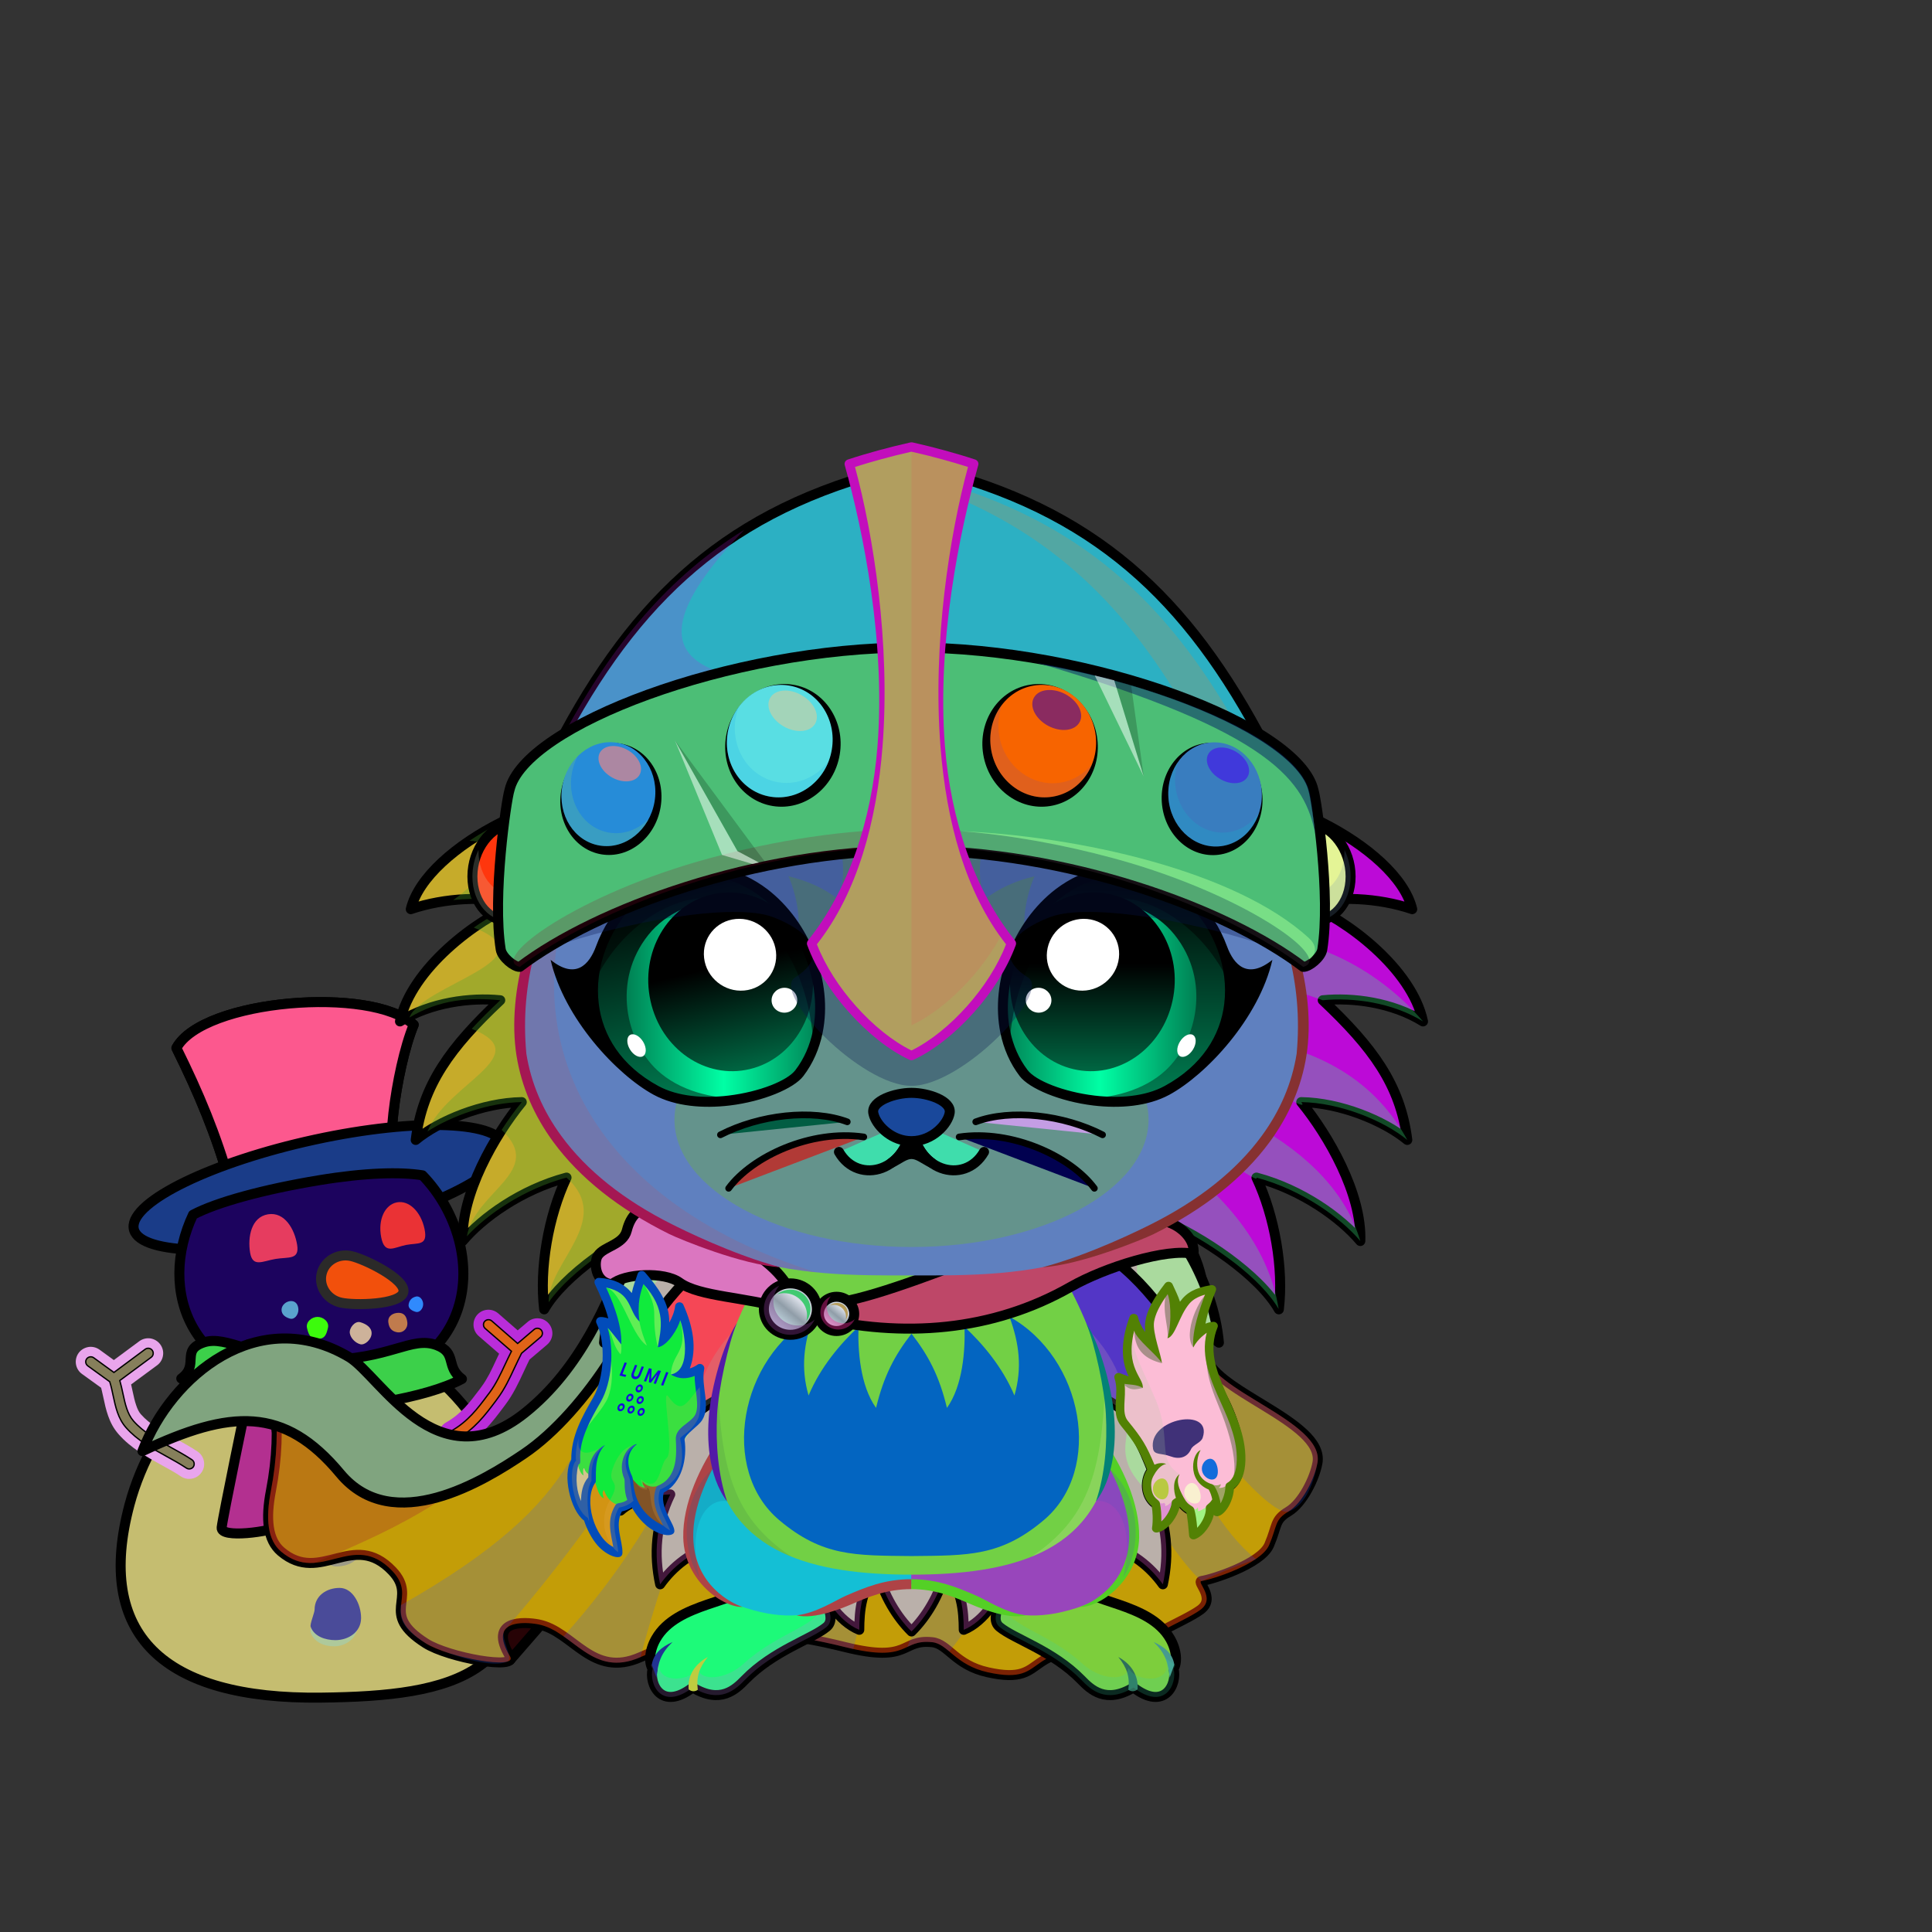 <svg xmlns="http://www.w3.org/2000/svg" xmlns:xlink="http://www.w3.org/1999/xlink" style="shape-rendering:geometricPrecision; text-rendering:geometricPrecision; image-rendering:optimizeQuality; fill-rule:evenodd; clip-rule:evenodd" version="1.1" viewBox="0 0 29000 29000" xml:space="preserve"><rect x="0" y="0" width="29000" height="29000" fill="#333333" stroke="none"/><defs><style type="text/css">.AccessorySnowmanfil86 {fill:url(#AccessorySnowmanid93)}
.AccessorySnowmanfil87 {fill:#000066;fill-opacity:0.302}
.AccessorySnowmanfil91 {fill:url(#AccessorySnowmanid91)}
.AccessorySnowmanfil92 {fill:#000066;fill-opacity:0.4}
.AccessorySnowmanfil93 {fill:url(#AccessorySnowmanid71)}
.AccessorySnowmanfil94 {fill:url(#AccessorySnowmanid46)}
.AccessorySnowmanfil95 {fill:url(#AccessorySnowmanid63)}
.AccessorySnowmanfil96 {fill:url(#AccessorySnowmanid62)}
.AccessorySnowmanfil97 {fill:url(#AccessorySnowmanid44)}
.AccessorySnowmanfil98 {fill:url(#AccessorySnowmanid64)}
.AccessorySnowmanfil99 {fill:url(#AccessorySnowmanid37)}
.AccessorySnowmanfil100 {fill:url(#AccessorySnowmanid49)}
.AccessorySnowmanfil101 {fill:url(#AccessorySnowmanid48)}
.AccessorySnowmanfil102 {fill:url(#AccessorySnowmanid59)}
.AccessorySnowmanfil106 {fill:url(#AccessorySnowmanid96);fill-rule:nonzero}
.AccessorySnowmanfil15 {fill:black}
.AccessorySnowmanfil108 {fill:url(#AccessorySnowmanid97);fill-rule:nonzero}
.AccessorySnowmanfil2 {fill:none}
.AccessorySnowmanstr0 {stroke:black;stroke-width:150;stroke-linecap:round;stroke-linejoin:round}
.AccessorySnowmanfil88 {fill:url(#AccessorySnowmanid52)}
.AccessorySnowmanstr15 {stroke:black;stroke-width:150;stroke-linejoin:round}
.AccessorySnowmanfil89 {fill:url(#AccessorySnowmanid61)}
.AccessorySnowmanfil90 {fill:url(#AccessorySnowmanid55)}
.AccessorySnowmanfil103 {fill:url(#AccessorySnowmanid67)}
.AccessorySnowmanstr16 {stroke:#2B2A29;stroke-width:150;stroke-linecap:round;stroke-linejoin:round}
.AccessorySnowmanfil104 {fill:url(#AccessorySnowmanid40)}
.AccessorySnowmanfil105 {fill:url(#AccessorySnowmanid45)}
.AccessorySnowmanfil107 {fill:none;fill-rule:nonzero}
.AccessorySnowmanstr17 {stroke:black;stroke-width:20}
.HairBack-Hedgehog0fil2 {fill:black;fill-opacity:0.302}
.HairBack-Hedgehog0fil0 {fill:url(#HairBack-Hedgehog0id162)}
.HairBack-Hedgehog0str0 {stroke:black;stroke-width:150;stroke-linecap:round;stroke-linejoin:round}
.HairBack-Hedgehog0fil1 {fill:url(#HairBack-Hedgehog0id161)}
.Tail-Hedgehog0fil2 {fill:black;fill-opacity:0.302}
.Tail-Hedgehog0fil29 {fill:url(#Tail-Hedgehog0id156)}
.Tail-Hedgehog0str0 {stroke:black;stroke-width:150;stroke-linecap:round;stroke-linejoin:round}
.RightFoot-Hedgehog1fil43 {fill:black}
.RightFoot-Hedgehog1fil11 {fill:black;fill-opacity:0.2}
.RightFoot-Hedgehog1fil44 {fill:url(#RightFoot-Hedgehog1id41)}
.RightFoot-Hedgehog1str0 {stroke:black;stroke-width:150;stroke-linecap:round;stroke-linejoin:round}
.RightLeg-Hedgehog1fil49 {fill:url(#RightLeg-Hedgehog1id21)}
.RightLeg-Hedgehog1fil10 {fill:black;fill-rule:nonzero}
.RightLeg-Hedgehog1fil11 {fill:black;fill-opacity:0.2}
.LeftFoot-Hedgehog1fil11 {fill:black;fill-opacity:0.2}
.LeftFoot-Hedgehog1fil43 {fill:black}
.LeftFoot-Hedgehog1fil51 {fill:url(#LeftFoot-Hedgehog1id126)}
.LeftFoot-Hedgehog1str0 {stroke:black;stroke-width:150;stroke-linecap:round;stroke-linejoin:round}
.LeftLeg-Hedgehog1fil54 {fill:url(#LeftLeg-Hedgehog1id62)}
.LeftLeg-Hedgehog1fil10 {fill:black;fill-rule:nonzero}
.LeftLeg-Hedgehog1fil11 {fill:black;fill-opacity:0.2}
.RightHand-Hedgehog3fil56 {fill:url(#RightHand-Hedgehog3id68)}
.RightHand-Hedgehog3fil59 {fill:#fdffff;fill-opacity:0.702}
.RightHand-Hedgehog3fil11 {fill:black;fill-opacity:0.2}
.RightHand-Hedgehog3fil4 {fill:none}
.RightHand-Hedgehog3str0 {stroke:black;stroke-width:150;stroke-linecap:round;stroke-linejoin:round}
.LeftHand-Hedgehog3fil64 {fill:url(#LeftHand-Hedgehog3id78)}
.LeftHand-Hedgehog3fil59 {fill:#fdffff;fill-opacity:0.702}
.LeftHand-Hedgehog3fil11 {fill:black;fill-opacity:0.2}
.LeftHand-Hedgehog3fil4 {fill:none}
.LeftHand-Hedgehog3str0 {stroke:black;stroke-width:150;stroke-linecap:round;stroke-linejoin:round}
.Body-Hedgehog3fil67 {fill:url(#Body-Hedgehog3id9)}
.Body-Hedgehog3fil11 {fill:black;fill-opacity:0.2}
.Body-Hedgehog3fil70 {fill:url(#Body-Hedgehog3id49)}
.Body-Hedgehog3fil10 {fill:black;fill-rule:nonzero}
.Head-Hedgehog6fil111 {fill:url(#Head-Hedgehog6id4)}
.Head-Hedgehog6fil11 {fill:black;fill-opacity:0.2}
.Head-Hedgehog6fil10 {fill:black;fill-rule:nonzero}
.Head-Hedgehog6fil117 {fill:url(#Head-Hedgehog6id50)}
.Mouth-Hedgehog0fil4 {fill:none}
.Mouth-Hedgehog0str0 {stroke:black;stroke-width:150;stroke-linecap:round;stroke-linejoin:round}
.Mouth-Hedgehog0fil43 {fill:black}
.Eyes-Hedgehog2fil124 {fill:#dee8ef}
.Eyes-Hedgehog2fil11 {fill:black;fill-opacity:0.2}
.Eyes-Hedgehog2fil135 {fill:url(#Eyes-Hedgehog2id154)}
.Eyes-Hedgehog2fil136 {fill:url(#Eyes-Hedgehog2id112)}
.Eyes-Hedgehog2fil137 {fill:url(#Eyes-Hedgehog2id132)}
.Eyes-Hedgehog2fil10 {fill:black;fill-rule:nonzero}
.Eyes-Hedgehog2fil121 {fill:white}
.Eyes-Hedgehog2fil128 {fill:black;fill-opacity:0.502}
.Eyes-Hedgehog2fil138 {fill:url(#Eyes-Hedgehog2id115)}
.Eyes-Hedgehog2fil139 {fill:url(#Eyes-Hedgehog2id107)}
.Eyes-Hedgehog2fil140 {fill:url(#Eyes-Hedgehog2id130)}
.Moustache-Hedgehog2fil4 {fill:none}
.Moustache-Hedgehog2str2 {stroke:black;stroke-width:100;stroke-linecap:round;stroke-linejoin:round}
.Nose-Hedgehog0fil186 {fill:url(#Nose-Hedgehog0id133)}
.Nose-Hedgehog0str0 {stroke:black;stroke-width:150;stroke-linecap:round;stroke-linejoin:round}
.HatIronHelmet-Smallfil16 {fill:black;fill-opacity:0.302}
.HatIronHelmet-Smallfil24 {fill:black;fill-opacity:0.2}
.HatIronHelmet-Smallfil1 {fill:white;fill-opacity:0.2}
.HatIronHelmet-Smallfil113 {fill:white;fill-opacity:0.502}
.HatIronHelmet-Smallfil21 {fill:black}
.HatIronHelmet-Smallfil360 {fill:url(#HatIronHelmet-Smallid108)}
.HatIronHelmet-Smallfil299 {fill:white;fill-opacity:0.702}
.HatIronHelmet-Smallfil361 {fill:url(#HatIronHelmet-Smallid165)}
.HatIronHelmet-Smallfil362 {fill:url(#HatIronHelmet-Smallid186)}
.HatIronHelmet-Smallfil363 {fill:url(#HatIronHelmet-Smallid83)}
.HatIronHelmet-Smallfil364 {fill:url(#HatIronHelmet-Smallid16)}
.HatIronHelmet-Smallfil33 {fill:black;fill-rule:nonzero}
.HatIronHelmet-Smallfil356 {fill:url(#HatIronHelmet-Smallid160)}
.HatIronHelmet-Smallstr2 {stroke:black;stroke-width:150;stroke-linecap:round;stroke-linejoin:round}
.HatIronHelmet-Smallfil357 {fill:url(#HatIronHelmet-Smallid159)}
.HatIronHelmet-Smallfil358 {fill:url(#HatIronHelmet-Smallid281)}
.HatIronHelmet-Smallfil359 {fill:url(#HatIronHelmet-Smallid279)}
.NecklaceCapeRedBack-Smallfil2 {fill:black;fill-opacity:0.502}
.NecklaceCapeRedBack-Smallfil3 {fill:black;fill-opacity:0.302}
.NecklaceCapeRedBack-Smallfil4 {fill:black;fill-opacity:0.2}
.NecklaceCapeRedBack-Smallfil0 {fill:#270306}
.NecklaceCapeRedBack-Smallstr0 {stroke:black;stroke-width:150;stroke-linecap:round;stroke-linejoin:round}
.NecklaceCapeRedBack-Smallfil1 {fill:url(#NecklaceCapeRedBack-Smallid22)}
.NecklaceCapeRedBack-Smallfil5 {fill:url(#NecklaceCapeRedBack-Smallid11)}
.NecklaceCapeRed-Smallfil10 {fill:black;fill-opacity:0.4}
.NecklaceCapeRed-Smallfil11 {fill:white;fill-opacity:0.8}
.NecklaceCapeRed-Smallfil6 {fill:url(#NecklaceCapeRed-Smallid19)}
.NecklaceCapeRed-Smallstr1 {stroke:black;stroke-width:150}
.NecklaceCapeRed-Smallfil7 {fill:url(#NecklaceCapeRed-Smallid28)}
.NecklaceCapeRed-Smallstr0 {stroke:black;stroke-width:150;stroke-linecap:round;stroke-linejoin:round}
.NecklaceCapeRed-Smallfil8 {fill:url(#NecklaceCapeRed-Smallid30)}
.NecklaceCapeRed-Smallfil9 {fill:url(#NecklaceCapeRed-Smallid35)}
.BraceletLumiHalloween-Smallfil81 {fill:url(#BraceletLumiHalloween-Smallid90)}
.BraceletLumiHalloween-Smallfil82 {fill:white;fill-opacity:0.4}
.BraceletLumiHalloween-Smallfil83 {fill:url(#BraceletLumiHalloween-Smallid98)}
.BraceletLumiHalloween-Smallfil84 {fill:url(#BraceletLumiHalloween-Smallid89)}
.BraceletLumiHalloween-Smallfil85 {fill:url(#BraceletLumiHalloween-Smallid95)}
.BraceletLumiHalloween-Smallfil86 {fill:url(#BraceletLumiHalloween-Smallid82)}
.BraceletLumiHalloween-Smallfil87 {fill:url(#BraceletLumiHalloween-Smallid84)}
.BraceletLumiHalloween-Smallfil88 {fill:url(#BraceletLumiHalloween-Smallid85)}
.BraceletLumiHalloween-Smallfil89 {fill:url(#BraceletLumiHalloween-Smallid80)}
.BraceletLumiHalloween-Smallfil0 {fill:black;fill-opacity:0.2}
.BraceletLumiHalloween-Smallfil29 {fill:black;fill-rule:nonzero}
.BraceletLumiHalloween-Smallfil90 {fill:url(#BraceletLumiHalloween-Smallid86)}
.BraceletLumiHalloween-Smallfil91 {fill:white;fill-opacity:0.502}
.BraceletLumiHalloween-Smallfil92 {fill:url(#BraceletLumiHalloween-Smallid77)}
.BraceletLumiHalloween-Smallfil93 {fill:url(#BraceletLumiHalloween-Smallid91)}
.BraceletLumiHalloween-Smallfil94 {fill:url(#BraceletLumiHalloween-Smallid88)}
.BraceletLumiHalloween-Smallfil28 {fill:black;fill-opacity:0.2}
.BraceletLumiHalloween-Smallfil95 {fill:url(#BraceletLumiHalloween-Smallid112)}
.BraceletLumiHalloween-Smallfil4 {fill:none}
.BraceletLumiHalloween-Smallstr4 {stroke:black;stroke-width:150;stroke-linecap:round;stroke-linejoin:round;stroke-miterlimit:22.926}
</style><radialGradient cx="4817.32" cy="22745.9" fx="4817.32" fy="22745.9" gradientTransform="matrix(1 -0 -0 0.91 0 2040)" gradientUnits="userSpaceOnUse" id="AccessorySnowmanid93" r="3006.14">
   <stop offset="0" style="stop-opacity:1; stop-color:#F2FAFF"/>
   <stop offset="0.761" style="stop-opacity:1; stop-color:#F5FBFF"/>
   <stop offset="1" style="stop-opacity:1; stop-color:#B7CCD9"/>
  </radialGradient><radialGradient cx="4823.61" cy="19214.3" fx="4823.61" fy="19214.3" gradientTransform="matrix(1 -0 -0 0.752 0 4762)" gradientUnits="userSpaceOnUse" id="AccessorySnowmanid91" r="2131.35">
   <stop offset="0" style="stop-opacity:1; stop-color:#F2FAFF"/>
   <stop offset="0.69" style="stop-opacity:1; stop-color:#F5FBFF"/>
   <stop offset="1" style="stop-opacity:1; stop-color:#B7CCD9"/>
  </radialGradient><linearGradient gradientUnits="userSpaceOnUse" id="AccessorySnowmanid71" x1="4104.37" x2="4104.37" xlink:href="#AccessorySnowmanid37" y1="18947.1" y2="18223.2">
  </linearGradient><linearGradient gradientUnits="userSpaceOnUse" id="AccessorySnowmanid46" x1="6046.26" x2="6046.26" xlink:href="#AccessorySnowmanid37" y1="18742.3" y2="18043.8">
  </linearGradient><linearGradient gradientUnits="userSpaceOnUse" id="AccessorySnowmanid63" x1="5005.65" x2="5005.65" xlink:href="#AccessorySnowmanid37" y1="22158.1" y2="21393.2">
  </linearGradient><linearGradient gradientUnits="userSpaceOnUse" id="AccessorySnowmanid62" x1="5040.52" x2="5040.52" xlink:href="#AccessorySnowmanid37" y1="24619" y2="23834.6">
  </linearGradient><linearGradient gradientUnits="userSpaceOnUse" id="AccessorySnowmanid44" x1="5078.16" x2="5078.16" xlink:href="#AccessorySnowmanid37" y1="23425.2" y2="22534">
  </linearGradient><linearGradient gradientUnits="userSpaceOnUse" id="AccessorySnowmanid64" x1="4352.39" x2="4352.39" xlink:href="#AccessorySnowmanid37" y1="19796" y2="19528.8">
  </linearGradient><linearGradient gradientUnits="userSpaceOnUse" id="AccessorySnowmanid49" x1="5971.18" x2="5971.18" xlink:href="#AccessorySnowmanid37" y1="19999.7" y2="19706.1">
  </linearGradient><linearGradient gradientUnits="userSpaceOnUse" id="AccessorySnowmanid48" x1="5414.22" x2="5414.22" xlink:href="#AccessorySnowmanid37" y1="20179.8" y2="19843.7">
  </linearGradient><linearGradient gradientUnits="userSpaceOnUse" id="AccessorySnowmanid59" x1="6242.26" x2="6242.26" xlink:href="#AccessorySnowmanid37" y1="19693.7" y2="19460">
  </linearGradient><linearGradient gradientUnits="userSpaceOnUse" id="AccessorySnowmanid96" x1="2367.55" x2="1834.55" y1="21989.3" y2="20297.6">
   <stop offset="0" style="stop-opacity:1; stop-color:#6B4119"/>
   <stop offset="1" style="stop-opacity:1; stop-color:#DC9748"/>
  </linearGradient><linearGradient gradientUnits="userSpaceOnUse" id="AccessorySnowmanid97" x1="7695.81" x2="7178.67" xlink:href="#AccessorySnowmanid96" y1="21535.7" y2="19894.3">
  </linearGradient><linearGradient gradientUnits="userSpaceOnUse" id="AccessorySnowmanid52" x1="2762.31" x2="6095.5" y1="16768.8" y2="16050.9">
   <stop offset="0" style="stop-opacity:1; stop-color:#48535E"/>
   <stop offset="0.278" style="stop-opacity:1; stop-color:#25272B"/>
   <stop offset="0.49" style="stop-opacity:1; stop-color:#3C4047"/>
   <stop offset="0.659" style="stop-opacity:1; stop-color:#5B6875"/>
   <stop offset="0.851" style="stop-opacity:1; stop-color:#32393D"/>
   <stop offset="1" style="stop-opacity:1; stop-color:#232629"/>
  </linearGradient><linearGradient gradientUnits="userSpaceOnUse" id="AccessorySnowmanid61" x1="3269.88" x2="5990.56" xlink:href="#AccessorySnowmanid40" y1="17233.9" y2="17233.9">
  </linearGradient><linearGradient gradientUnits="userSpaceOnUse" id="AccessorySnowmanid55" x1="2725.13" x2="6848.89" y1="16982.8" y2="18664.8">
   <stop offset="0" style="stop-opacity:1; stop-color:#171A1C"/>
   <stop offset="0.431" style="stop-opacity:1; stop-color:#222529"/>
   <stop offset="0.749" style="stop-opacity:1; stop-color:#5B6875"/>
   <stop offset="1" style="stop-opacity:1; stop-color:#454C52"/>
  </linearGradient><linearGradient gradientUnits="userSpaceOnUse" id="AccessorySnowmanid67" x1="5093.64" x2="5782.81" y1="19554.6" y2="18865.5">
   <stop offset="0" style="stop-opacity:1; stop-color:#FF9933"/>
   <stop offset="0.49" style="stop-opacity:1; stop-color:#D96236"/>
   <stop offset="1" style="stop-opacity:1; stop-color:#FDAB74"/>
  </linearGradient><linearGradient gradientUnits="userSpaceOnUse" id="AccessorySnowmanid45" x1="2721.06" x2="6933.93" xlink:href="#AccessorySnowmanid40" y1="20647" y2="20647">
  </linearGradient><linearGradient gradientUnits="userSpaceOnUse" id="HairBack-Hedgehog0id162" x1="8824.32" x2="8824.32" xlink:href="#HairBack-Hedgehog0id6" y1="20216.8" y2="11906.6">
  </linearGradient><linearGradient gradientUnits="userSpaceOnUse" id="HairBack-Hedgehog0id161" x1="18539.6" x2="18539.6" xlink:href="#HairBack-Hedgehog0id6" y1="20216.8" y2="11906.6">
  </linearGradient><linearGradient gradientUnits="userSpaceOnUse" id="Tail-Hedgehog0id156" x1="13681.9" x2="13681.9" xlink:href="#Tail-Hedgehog0id6" y1="18011.3" y2="24488.9">
  </linearGradient><linearGradient gradientUnits="userSpaceOnUse" id="RightFoot-Hedgehog1id41" x1="16459.9" x2="16137.9" y1="25528.9" y2="23702.8">
   <stop offset="0" style="stop-opacity:1; stop-color:#fdffff"/>
   <stop offset="0.741" style="stop-opacity:1; stop-color:#e4f2f2"/>
   <stop offset="1" style="stop-opacity:1; stop-color:#e4f2f2"/>
  </linearGradient><linearGradient gradientUnits="userSpaceOnUse" id="RightLeg-Hedgehog1id21" x1="15612.7" x2="15079.5" y1="24244.3" y2="21220.9">
   <stop offset="0" style="stop-opacity:1; stop-color:#e4f2f2"/>
   <stop offset="0.259" style="stop-opacity:1; stop-color:#9fadb5"/>
   <stop offset="1" style="stop-opacity:1; stop-color:#728d9c"/>
  </linearGradient><linearGradient gradientUnits="userSpaceOnUse" id="LeftFoot-Hedgehog1id126" x1="10950.9" x2="11274.1" xlink:href="#LeftFoot-Hedgehog1id41" y1="25527.9" y2="23703.8">
  </linearGradient><linearGradient gradientUnits="userSpaceOnUse" id="LeftLeg-Hedgehog1id62" x1="11737.6" x2="12270.4" xlink:href="#LeftLeg-Hedgehog1id21" y1="24243.6" y2="21221.6">
  </linearGradient><linearGradient gradientUnits="objectBoundingBox" id="RightHand-Hedgehog3id68" x1="30.208%" x2="69.792%" y1="5.019%" y2="94.98%">
   <stop offset="0" style="stop-opacity:1; stop-color:#506875"/>
   <stop offset="0.141" style="stop-opacity:1; stop-color:#506875"/>
   <stop offset="0.71" style="stop-opacity:1; stop-color:#728d9c"/>
   <stop offset="1" style="stop-opacity:1; stop-color:#728d9c"/>
  </linearGradient><linearGradient gradientUnits="objectBoundingBox" id="LeftHand-Hedgehog3id78" x1="69.792%" x2="30.208%" xlink:href="#LeftHand-Hedgehog3id68" y1="5.019%" y2="94.98%">
  </linearGradient><linearGradient gradientUnits="objectBoundingBox" id="Body-Hedgehog3id9" x1="50%" x2="50%" y1="0%" y2="100%">
   <stop offset="0" style="stop-opacity:1; stop-color:#506875"/>
   <stop offset="0.102" style="stop-opacity:1; stop-color:#506875"/>
   <stop offset="0.349" style="stop-opacity:1; stop-color:#728d9c"/>
   <stop offset="1" style="stop-opacity:1; stop-color:#9fadb5"/>
  </linearGradient><linearGradient gradientUnits="userSpaceOnUse" id="Body-Hedgehog3id49" x1="13681.9" x2="13681.9" y1="23357" y2="19763.9">
   <stop offset="0" style="stop-opacity:1; stop-color:#fdffff"/>
   <stop offset="0.369" style="stop-opacity:1; stop-color:#fdffff"/>
   <stop offset="1" style="stop-opacity:1; stop-color:#e4f2f2"/>
  </linearGradient><linearGradient gradientUnits="objectBoundingBox" id="Head-Hedgehog6id4" x1="50%" x2="50%" y1="100%" y2="0%">
   <stop offset="0" style="stop-opacity:1; stop-color:#506875"/>
   <stop offset="0.251" style="stop-opacity:1; stop-color:#728d9c"/>
   <stop offset="0.761" style="stop-opacity:1; stop-color:#9fadb5"/>
   <stop offset="1" style="stop-opacity:1; stop-color:#9fadb5"/>
  </linearGradient><linearGradient gradientUnits="userSpaceOnUse" id="Head-Hedgehog6id50" x1="13681.9" x2="13681.9" y1="18718" y2="12620.2">
   <stop offset="0" style="stop-opacity:1; stop-color:#dee8ef"/>
   <stop offset="1" style="stop-opacity:1; stop-color:#ffffff"/>
  </linearGradient><linearGradient gradientUnits="userSpaceOnUse" id="Eyes-Hedgehog2id154" x1="10998.4" x2="10212.2" xlink:href="#Eyes-Hedgehog2id0" y1="16501.2" y2="13103.9">
  </linearGradient><linearGradient gradientUnits="userSpaceOnUse" id="Eyes-Hedgehog2id112" x1="9406.34" x2="12310.1" xlink:href="#Eyes-Hedgehog2id43" y1="14998.9" y2="14998.9">
  </linearGradient><linearGradient gradientUnits="userSpaceOnUse" id="Eyes-Hedgehog2id132" x1="10660" x2="11274.2" xlink:href="#Eyes-Hedgehog2id75" y1="13437.5" y2="16037.6">
  </linearGradient><linearGradient gradientUnits="userSpaceOnUse" id="Eyes-Hedgehog2id115" x1="16758.6" x2="16758.6" xlink:href="#Eyes-Hedgehog2id0" y1="16538.5" y2="13066.6">
  </linearGradient><linearGradient gradientUnits="userSpaceOnUse" id="Eyes-Hedgehog2id107" x1="15053.8" x2="17957.5" xlink:href="#Eyes-Hedgehog2id43" y1="14998.9" y2="14998.9">
  </linearGradient><linearGradient gradientUnits="userSpaceOnUse" id="Eyes-Hedgehog2id130" x1="16396.8" x2="16396.8" xlink:href="#Eyes-Hedgehog2id75" y1="13395.7" y2="16079.4">
  </linearGradient><linearGradient gradientUnits="userSpaceOnUse" id="Nose-Hedgehog0id133" x1="13681.9" x2="13681.9" y1="16404" y2="17128.6">
   <stop offset="0" style="stop-opacity:1; stop-color:#FFCCCC"/>
   <stop offset="1" style="stop-opacity:1; stop-color:#B37173"/>
  </linearGradient><linearGradient gradientUnits="userSpaceOnUse" id="HatIronHelmet-Smallid108" x1="11947.2" x2="11462.1" xlink:href="#HatIronHelmet-Smallid83" y1="10329.6" y2="11919.8">
  </linearGradient><linearGradient gradientUnits="userSpaceOnUse" id="HatIronHelmet-Smallid165" x1="9362.89" x2="8901.91" xlink:href="#HatIronHelmet-Smallid83" y1="11190.9" y2="12649.7">
  </linearGradient><linearGradient gradientUnits="userSpaceOnUse" id="HatIronHelmet-Smallid186" x1="15905.3" x2="15413" xlink:href="#HatIronHelmet-Smallid83" y1="10332.3" y2="11917.1">
  </linearGradient><linearGradient gradientUnits="userSpaceOnUse" id="HatIronHelmet-Smallid16" x1="12182.7" x2="15181.2" y1="11277" y2="11277">
   <stop offset="0" style="stop-opacity:1; stop-color:#B7B6BD"/>
   <stop offset="0.471" style="stop-opacity:1; stop-color:#FBFAFF"/>
   <stop offset="1" style="stop-opacity:1; stop-color:#5D5B63"/>
  </linearGradient><linearGradient gradientUnits="userSpaceOnUse" id="HatIronHelmet-Smallid160" x1="19584.5" x2="19760.1" xlink:href="#HatIronHelmet-Smallid159" y1="12371.2" y2="13807.9">
  </linearGradient><radialGradient cx="15281.7" cy="8441" fx="15281.7" fy="8441" gradientTransform="matrix(-1.282 -0 -0 0.797 34874 1716)" gradientUnits="userSpaceOnUse" id="HatIronHelmet-Smallid281" r="4725">
   <stop offset="0" style="stop-opacity:1; stop-color:#C98038"/>
   <stop offset="0.62" style="stop-opacity:1; stop-color:#96591C"/>
   <stop offset="1" style="stop-opacity:1; stop-color:#643300"/>
  </radialGradient><radialGradient cx="15792" cy="10102.6" fx="15792" fy="10102.6" gradientTransform="matrix(-1.488 -0 -0 0.785 39286 2174)" gradientUnits="userSpaceOnUse" id="HatIronHelmet-Smallid279" r="6580.16">
   <stop offset="0" style="stop-opacity:1; stop-color:white"/>
   <stop offset="0.6" style="stop-opacity:1; stop-color:#B0AEB5"/>
   <stop offset="1" style="stop-opacity:1; stop-color:#515057"/>
  </radialGradient><linearGradient gradientUnits="userSpaceOnUse" id="NecklaceCapeRedBack-Smallid22" x1="6870.81" x2="16645.2" y1="25350.5" y2="17997.5">
   <stop offset="0" style="stop-opacity:1; stop-color:#B02C00"/>
   <stop offset="0.369" style="stop-opacity:1; stop-color:#B82E00"/>
   <stop offset="0.71" style="stop-opacity:1; stop-color:#FF3E1C"/>
   <stop offset="1" style="stop-opacity:1; stop-color:#AE1B10"/>
  </linearGradient><linearGradient gradientUnits="userSpaceOnUse" id="NecklaceCapeRedBack-Smallid11" x1="3775.89" x2="8062.57" y1="18810.6" y2="22568.8">
   <stop offset="0" style="stop-opacity:1; stop-color:#CC3300"/>
   <stop offset="0.271" style="stop-opacity:1; stop-color:#E6420C"/>
   <stop offset="0.529" style="stop-opacity:1; stop-color:#A82E02"/>
   <stop offset="1" style="stop-opacity:1; stop-color:#490033"/>
  </linearGradient><linearGradient gradientUnits="userSpaceOnUse" id="NecklaceCapeRed-Smallid19" x1="9583.42" x2="11278.1" y1="18153" y2="19638.8">
   <stop offset="0" style="stop-opacity:1; stop-color:#CC3300"/>
   <stop offset="0.631" style="stop-opacity:1; stop-color:#E6420C"/>
   <stop offset="1" style="stop-opacity:1; stop-color:#490033"/>
  </linearGradient><linearGradient gradientUnits="userSpaceOnUse" id="NecklaceCapeRed-Smallid28" x1="17833.2" x2="12284.7" xlink:href="#NecklaceCapeRed-Smallid8" y1="18943.3" y2="19174.1">
  </linearGradient><linearGradient gradientUnits="objectBoundingBox" id="NecklaceCapeRed-Smallid30" x1="82.414%" x2="17.586%" y1="12.622%" y2="87.378%">
   <stop offset="0" style="stop-opacity:1; stop-color:#B3C0CC"/>
   <stop offset="0.271" style="stop-opacity:1; stop-color:#D8DDE6"/>
   <stop offset="0.541" style="stop-opacity:1; stop-color:#909DA8"/>
   <stop offset="1" style="stop-opacity:1; stop-color:#DBF5FF"/>
  </linearGradient><linearGradient gradientUnits="objectBoundingBox" id="NecklaceCapeRed-Smallid35" x1="82.414%" x2="17.586%" xlink:href="#NecklaceCapeRed-Smallid30" y1="12.622%" y2="87.378%">
  </linearGradient><linearGradient gradientUnits="userSpaceOnUse" id="BraceletLumiHalloween-Smallid90" x1="17517.74" x2="18015.84" xlink:href="#BraceletLumiHalloween-Smallid0" y1="22626.12" y2="19324.63">
  </linearGradient><linearGradient gradientUnits="userSpaceOnUse" id="BraceletLumiHalloween-Smallid98" x1="18268.66" x2="18300.18" xlink:href="#BraceletLumiHalloween-Smallid16" y1="22696.84" y2="22238.57">
  </linearGradient><linearGradient gradientUnits="userSpaceOnUse" id="BraceletLumiHalloween-Smallid89" x1="17957.26" x2="17991.85" xlink:href="#BraceletLumiHalloween-Smallid16" y1="23050.86" y2="22570.38">
  </linearGradient><linearGradient gradientUnits="userSpaceOnUse" id="BraceletLumiHalloween-Smallid95" x1="17440.38" x2="17475.05" xlink:href="#BraceletLumiHalloween-Smallid16" y1="22954.37" y2="22494">
  </linearGradient><linearGradient gradientUnits="userSpaceOnUse" id="BraceletLumiHalloween-Smallid82" x1="17570.85" x2="17803.32" xlink:href="#BraceletLumiHalloween-Smallid18" y1="21864.83" y2="21300.03">
  </linearGradient><linearGradient gradientUnits="userSpaceOnUse" id="BraceletLumiHalloween-Smallid84" x1="18090.82" x2="18236.31" xlink:href="#BraceletLumiHalloween-Smallid18" y1="22182.99" y2="21918.13">
  </linearGradient><linearGradient gradientUnits="userSpaceOnUse" id="BraceletLumiHalloween-Smallid85" x1="17834.01" x2="17972.49" xlink:href="#BraceletLumiHalloween-Smallid18" y1="22545.12" y2="22281.6">
  </linearGradient><linearGradient gradientUnits="userSpaceOnUse" id="BraceletLumiHalloween-Smallid80" x1="17349.9" x2="17501.28" xlink:href="#BraceletLumiHalloween-Smallid18" y1="22478.76" y2="22213.62">
  </linearGradient><linearGradient gradientUnits="userSpaceOnUse" id="BraceletLumiHalloween-Smallid86" x1="9876.81" x2="9083.96" xlink:href="#BraceletLumiHalloween-Smallid0" y1="22488.65" y2="19223.21">
  </linearGradient><linearGradient gradientUnits="userSpaceOnUse" id="BraceletLumiHalloween-Smallid77" x1="9922.24" x2="9612.04" y1="23001.82" y2="22118.19">
   <stop offset="0" style="stop-opacity:1; stop-color:#706964"/>
   <stop offset="1" style="stop-opacity:1; stop-color:#0F0E0E"/>
  </linearGradient><linearGradient gradientUnits="userSpaceOnUse" id="BraceletLumiHalloween-Smallid91" x1="8591.98" x2="8949.39" xlink:href="#BraceletLumiHalloween-Smallid77" y1="22468.01" y2="22244.36">
  </linearGradient><linearGradient gradientUnits="userSpaceOnUse" id="BraceletLumiHalloween-Smallid88" x1="8809.7" x2="9346.5" xlink:href="#BraceletLumiHalloween-Smallid77" y1="23022.96" y2="22470.54">
  </linearGradient><linearGradient gradientUnits="userSpaceOnUse" id="BraceletLumiHalloween-Smallid112" x1="9308.67" x2="9965.06" y1="20548.45" y2="21086.56">
   <stop offset="0" style="stop-opacity:1; stop-color:#6B8087"/>
   <stop offset="0.322" style="stop-opacity:1; stop-color:#C7C7C7"/>
   <stop offset="0.729" style="stop-opacity:1; stop-color:#A6AEB1"/>
   <stop offset="1" style="stop-opacity:1; stop-color:#A6AEB1"/>
  </linearGradient><linearGradient gradientUnits="userSpaceOnUse" id="AccessorySnowmanid37" x1="4765.89" x2="4765.89" y1="20097.2" y2="19766.5">
   <stop offset="0" style="stop-opacity:1; stop-color:#243147"/>
   <stop offset="1" style="stop-opacity:1; stop-color:#1C293B"/>
  </linearGradient><linearGradient gradientUnits="userSpaceOnUse" id="AccessorySnowmanid40" x1="3427.8" x2="4186.45" y1="21161.1" y2="22756.9">
   <stop offset="0" style="stop-opacity:1; stop-color:#9F112D"/>
   <stop offset="0.31" style="stop-opacity:1; stop-color:#760816"/>
   <stop offset="1" style="stop-opacity:1; stop-color:#E3354F"/>
  </linearGradient><linearGradient gradientUnits="userSpaceOnUse" id="HairBack-Hedgehog0id6" x1="13681.9" x2="13681.9" y1="6728.09" y2="11806.7">
   <stop offset="0" style="stop-opacity:1; stop-color:#403b30"/>
   <stop offset="1" style="stop-opacity:1; stop-color:#59554c"/>
  </linearGradient><linearGradient gradientUnits="userSpaceOnUse" id="Tail-Hedgehog0id6" x1="13681.9" x2="13681.9" y1="6728.09" y2="11806.7">
   <stop offset="0" style="stop-opacity:1; stop-color:#403b30"/>
   <stop offset="1" style="stop-opacity:1; stop-color:#59554c"/>
  </linearGradient><linearGradient gradientUnits="userSpaceOnUse" id="LeftFoot-Hedgehog1id41" x1="16459.9" x2="16137.9" y1="25528.9" y2="23702.8">
   <stop offset="0" style="stop-opacity:1; stop-color:#fdffff"/>
   <stop offset="0.741" style="stop-opacity:1; stop-color:#e4f2f2"/>
   <stop offset="1" style="stop-opacity:1; stop-color:#e4f2f2"/>
  </linearGradient><linearGradient gradientUnits="userSpaceOnUse" id="LeftLeg-Hedgehog1id21" x1="15612.7" x2="15079.5" y1="24244.3" y2="21220.9">
   <stop offset="0" style="stop-opacity:1; stop-color:#e4f2f2"/>
   <stop offset="0.259" style="stop-opacity:1; stop-color:#9fadb5"/>
   <stop offset="1" style="stop-opacity:1; stop-color:#728d9c"/>
  </linearGradient><linearGradient gradientUnits="objectBoundingBox" id="LeftHand-Hedgehog3id68" x1="30.208%" x2="69.792%" y1="5.019%" y2="94.98%">
   <stop offset="0" style="stop-opacity:1; stop-color:#506875"/>
   <stop offset="0.141" style="stop-opacity:1; stop-color:#506875"/>
   <stop offset="0.71" style="stop-opacity:1; stop-color:#728d9c"/>
   <stop offset="1" style="stop-opacity:1; stop-color:#728d9c"/>
  </linearGradient><linearGradient gradientUnits="userSpaceOnUse" id="Eyes-Hedgehog2id0" x1="10654.3" x2="10654.3" y1="16581.4" y2="13705.6">
   <stop offset="0" style="stop-opacity:1; stop-color:#008053"/>
   <stop offset="1" style="stop-opacity:1; stop-color:black"/>
  </linearGradient><linearGradient gradientUnits="userSpaceOnUse" id="Eyes-Hedgehog2id43" x1="9336.13" x2="12327.3" y1="15064.6" y2="15064.6">
   <stop offset="0" style="stop-opacity:1; stop-color:#008053"/>
   <stop offset="0.502" style="stop-opacity:1; stop-color:#00ffa5"/>
   <stop offset="1" style="stop-opacity:1; stop-color:#008053"/>
  </linearGradient><linearGradient gradientUnits="userSpaceOnUse" id="Eyes-Hedgehog2id75" x1="16987" x2="16987" y1="13705.8" y2="15976.6">
   <stop offset="0" style="stop-opacity:1; stop-color:black"/>
   <stop offset="0.4" style="stop-opacity:1; stop-color:black"/>
   <stop offset="1" style="stop-opacity:1; stop-color:#006642"/>
  </linearGradient><linearGradient gradientUnits="userSpaceOnUse" id="HatIronHelmet-Smallid83" x1="18464" x2="18012.5" y1="11197.6" y2="12651.1">
   <stop offset="0" style="stop-opacity:1; stop-color:white"/>
   <stop offset="1" style="stop-opacity:1; stop-color:#5D5B63"/>
  </linearGradient><linearGradient gradientUnits="userSpaceOnUse" id="HatIronHelmet-Smallid159" x1="7779.35" x2="7603.75" y1="12371.2" y2="13807.9">
   <stop offset="0" style="stop-opacity:1; stop-color:#F4F3F8"/>
   <stop offset="1" style="stop-opacity:1; stop-color:#5D5B63"/>
  </linearGradient><linearGradient gradientUnits="userSpaceOnUse" id="NecklaceCapeRed-Smallid8" x1="17530.6" x2="12330.9" y1="17814.8" y2="18031.5">
   <stop offset="0" style="stop-opacity:1; stop-color:#B02C00"/>
   <stop offset="0.271" style="stop-opacity:1; stop-color:#B82E00"/>
   <stop offset="0.769" style="stop-opacity:1; stop-color:#630116"/>
   <stop offset="1" style="stop-opacity:1; stop-color:#1D0029"/>
  </linearGradient><linearGradient gradientUnits="userSpaceOnUse" id="BraceletLumiHalloween-Smallid0" x1="9403.41" x2="9403.41" y1="21698.88" y2="17847.25">
   <stop offset="0" style="stop-opacity:1; stop-color:#646566"/>
   <stop offset="0.678" style="stop-opacity:1; stop-color:#383535"/>
   <stop offset="1" style="stop-opacity:1; stop-color:#2F2E30"/>
  </linearGradient><linearGradient gradientUnits="userSpaceOnUse" id="BraceletLumiHalloween-Smallid16" x1="18498.55" x2="18449.8" y1="22362.38" y2="21775.13">
   <stop offset="0" style="stop-opacity:1; stop-color:#706964"/>
   <stop offset="1" style="stop-opacity:1; stop-color:#0F0E0E"/>
  </linearGradient><linearGradient gradientUnits="userSpaceOnUse" id="BraceletLumiHalloween-Smallid18" x1="18257.12" x2="18381.22" y1="21770.5" y2="21432.58">
   <stop offset="0" style="stop-opacity:1; stop-color:#332E2B"/>
   <stop offset="1" style="stop-opacity:1; stop-color:#0F0E0E"/>
  </linearGradient></defs><g id="AccessorySnowman">
  <g>
   <path class="AccessorySnowmanfil86" d="M4824 25482c1985,-24 3382,-322 2906,-2771 -255,-1309 -1387,-2702 -2906,-2702 -1471,0 -2543,1321 -2879,2573 -524,1955 500,2929 2879,2900z" style="fill:#2dd213"/>
   <path class="AccessorySnowmanfil87" d="M4824 25482c491,-6 947,-29 1347,-97 -2141,159 -4045,-813 -3888,-2531 102,-1121 744,-2439 2125,-2809 -1256,220 -2160,1406 -2463,2537 -524,1955 500,2929 2879,2900z" style="fill:#f62cd3"/>
   <path class="AccessorySnowmanfil2 AccessorySnowmanstr0" d="M4824 25482c1985,-24 3382,-322 2906,-2771 -255,-1309 -1387,-2702 -2906,-2702 -1471,0 -2543,1321 -2879,2573 -524,1955 500,2929 2879,2900z" style="fill:#c5bd70"/>
   <path class="AccessorySnowmanfil88 AccessorySnowmanstr15" d="M3456 17778c-212,-749 -469,-1362 -808,-2047 396,-731 2936,-934 3562,-349 -278,674 -462,2175 -220,2066 48,-68 -2534,330 -2534,330z" style="fill:#b7a0fe"/>
   <path class="AccessorySnowmanfil89 AccessorySnowmanstr0" d="M5886 16755c-305,-70 -805,-94 -1327,-22 -521,71 -982,271 -1289,429 55,163 136,441 186,616 0,0 2582,-398 2534,-330 -102,46 -128,-349 -104,-693z" style="fill:#b537e4"/>
   <path class="AccessorySnowmanfil2 AccessorySnowmanstr15" d="M3456 17778c-212,-749 -469,-1362 -808,-2047 396,-731 2936,-934 3562,-349 -278,674 -462,2175 -220,2066 48,-68 -2534,330 -2534,330z" style="fill:#fc588e"/>
   <path class="AccessorySnowmanfil90 AccessorySnowmanstr0" d="M4848 18542c1536,-333 2754,-924 2721,-1320 -34,-397 -1307,-449 -2843,-116 -1536,333 -2754,924 -2721,1320 34,396 1307,448 2843,116z" style="fill:#1a3c88"/>
   <path class="AccessorySnowmanfil91" d="M4824 20817c2400,0 2566,-2086 1518,-3175 -331,-54 -863,-41 -1555,74 -832,137 -1540,332 -1890,518 -528,1116 -87,2583 1927,2583z" style="fill:#49fc4d"/>
   <path class="AccessorySnowmanfil92" d="M6642 17970c-51,-67 -241,-267 -300,-328 -331,-54 -863,-41 -1555,74 -832,137 -1540,332 -1890,518 -225,476 -274,1016 -99,1480 -43,-494 286,-902 383,-1070 307,-530 2368,-893 3461,-674z" style="fill:#81b36a"/>
   <path class="AccessorySnowmanfil2 AccessorySnowmanstr0" d="M4824 20817c2400,0 2566,-2086 1518,-3175 -331,-54 -863,-41 -1555,74 -832,137 -1540,332 -1890,518 -528,1116 -87,2583 1927,2583z" style="fill:#1c035e"/>
   <path class="AccessorySnowmanfil93" d="M4137 18897c195,-32 361,18 323,-212 -37,-231 -185,-499 -437,-458 -253,42 -307,343 -269,574 38,230 188,128 383,96z" style="fill:#e63c5f"/>
   <path class="AccessorySnowmanfil94" d="M6096 18687c179,-35 331,20 276,-242 -56,-261 -235,-432 -415,-397 -179,35 -287,257 -235,524 52,267 194,150 374,115z" style="fill:#ea3235"/>
   <path class="AccessorySnowmanfil87" d="M4987 22251c192,0 362,-205 348,-383 -8,-94 -43,-220 -115,-286 -63,-58 -159,-60 -233,-96 -159,-79 -370,239 -370,451 0,211 178,314 370,314z" style="fill:#557ae1"/>
   <path class="AccessorySnowmanfil87" d="M5014 24712c187,0 364,-132 364,-353 0,-222 -118,-483 -305,-483 -187,0 -356,127 -356,349 0,49 -69,230 -55,273 48,153 206,214 352,214z" style="fill:#79e5fe"/>
   <path class="AccessorySnowmanfil87" d="M5046 23513c225,0 403,-126 403,-362 0,-237 -178,-566 -403,-496 -225,70 -408,192 -408,429 0,121 104,190 181,268 73,75 117,161 227,161z" style="fill:#414fbf"/>
   <path class="AccessorySnowmanfil95" d="M5016 22158c198,0 373,-202 359,-376 -8,-93 -45,-217 -119,-282 -65,-57 -163,-59 -240,-95 -163,-77 -380,236 -380,444 0,208 183,309 380,309z" style="fill:#1ad1da"/>
   <path class="AccessorySnowmanfil96" d="M5035 24619c198,0 385,-124 385,-332 0,-207 -125,-452 -322,-452 -198,0 -376,119 -376,327 0,46 -73,216 -59,256 51,144 218,201 372,201z" style="fill:#4a4b99"/>
   <path class="AccessorySnowmanfil97" d="M5081 23425c231,0 414,-128 414,-372 0,-243 -183,-581 -414,-509 -232,72 -420,197 -420,441 0,124 108,195 186,276 76,76 120,164 234,164z" style="fill:#6c2ce4"/>
   <path class="AccessorySnowmanfil98" d="M4352 19793c70,20 127,-60 127,-133 0,-73 -39,-131 -109,-131 -70,0 -144,58 -144,131 0,73 57,113 126,133z" style="fill:#5aa3cd"/>
   <path class="AccessorySnowmanfil99" d="M4766 20097c116,2 134,-74 157,-165 22,-91 -71,-165 -157,-165 -87,0 -178,76 -158,165 21,89 42,163 158,165z" style="fill:#3cfb0c"/>
   <path class="AccessorySnowmanfil100" d="M5971 19999c79,9 153,-55 143,-150 -10,-95 -53,-143 -131,-143 -79,0 -166,44 -154,143 12,99 64,140 142,150z" style="fill:#c07b4d"/>
   <path class="AccessorySnowmanfil101" d="M5409 20178c69,17 169,-74 169,-166 0,-91 -88,-141 -169,-165 -82,-24 -170,87 -158,165 13,79 88,148 158,166z" style="fill:#cdb29a"/>
   <path class="AccessorySnowmanfil102" d="M6243 19692c59,14 109,-52 109,-115 0,-64 -49,-130 -109,-115 -60,15 -97,51 -109,115 -12,63 50,100 109,115z" style="fill:#308afd"/>
   <path class="AccessorySnowmanfil103 AccessorySnowmanstr16" d="M6055 19395c43,-193 -580,-496 -783,-541 -203,-45 -402,75 -445,268 -43,193 87,386 290,431 203,45 895,35 938,-158z" style="fill:#f2500c"/>
   <path class="AccessorySnowmanfil104 AccessorySnowmanstr0" d="M4052 20900c0,0 368,1910 184,2002 -184,92 -927,193 -909,28 18,-166 386,-1938 386,-1938 113,-30 226,-61 339,-92z" style="fill:#b33090"/>
   <path class="AccessorySnowmanfil105 AccessorySnowmanstr0" d="M6934 20699c-538,289 -1699,468 -2523,468 -823,0 -1151,-182 -1690,-475 278,-203 -12,-422 332,-540 359,-123 754,261 1779,261 1025,0 1339,-368 1726,-220 306,116 125,321 376,506z" style="fill:#3cd04a"/>
   <g>
    <path class="AccessorySnowmanfil106" d="M2882 21912c34,23 43,69 21,104 -23,34 -70,44 -104,21 -96,-64 -201,-122 -306,-180 -217,-119 -434,-239 -601,-428 -120,-136 -157,-308 -194,-481 -15,-71 -30,-143 -51,-208l-329 -238c-34,-25 -41,-71 -17,-105 25,-33 71,-41 105,-17l304 221 470 -349c34,-24 80,-17 105,16 25,33 18,80 -15,105l-472 349c19,64 33,130 47,195 33,154 66,307 159,413 149,169 355,283 561,396 107,59 215,118 317,186z" style="fill:#8cd853"/>
    <path class="AccessorySnowmanfil15" d="M2964 21787c52,34 85,86 96,143 12,56 2,117 -33,168 -34,52 -86,85 -142,96 -56,12 -117,2 -169,-32 -90,-61 -193,-117 -295,-173l0 0c-110,-61 -221,-122 -331,-196 -111,-74 -217,-159 -310,-265 -75,-85 -123,-178 -157,-276 -32,-91 -52,-182 -71,-273 -7,-30 -13,-61 -23,-103 -4,-15 -8,-30 -11,-45l-288 -208c-50,-36 -81,-90 -90,-147 -9,-57 4,-117 40,-167 36,-50 90,-80 147,-90 56,-9 117,4 167,40l215 156 382 -283c50,-37 110,-50 167,-42 56,9 110,39 147,89 37,50 51,110 42,166 -8,57 -38,111 -88,148l-391 288 1 4c7,30 15,66 22,101 16,72 31,145 53,207 18,55 41,103 72,138l1 0c65,74 143,136 229,193 90,60 191,115 291,171 53,29 105,58 163,91 56,32 111,66 164,101zm-82 125c34,23 43,69 21,104 -23,34 -70,44 -104,21 -96,-64 -201,-122 -306,-180 -217,-119 -434,-239 -601,-428 -120,-136 -157,-308 -194,-481 -15,-71 -30,-143 -51,-208l-329 -238c-34,-25 -41,-71 -17,-105 25,-33 71,-41 105,-17l304 221 470 -349c34,-24 80,-17 105,16 25,33 18,80 -15,105l-472 349c19,64 33,130 47,195 33,154 66,307 159,413 149,169 355,283 561,396 107,59 215,118 317,186z" id="1" style="fill:#e9a5ec"/>
   </g>
   <path class="AccessorySnowmanfil107 AccessorySnowmanstr17" d="M2882 21912c34,23 43,69 21,104 -23,34 -70,44 -104,21 -96,-64 -201,-122 -306,-180 -217,-119 -434,-239 -601,-428 -120,-136 -157,-308 -194,-481 -15,-71 -30,-143 -51,-208l-329 -238c-34,-25 -41,-71 -17,-105 25,-33 71,-41 105,-17l304 221 470 -349c34,-24 80,-17 105,16 25,33 18,80 -15,105l-472 349c19,64 33,130 47,195 33,154 66,307 159,413 149,169 355,283 561,396 107,59 215,118 317,186z" style="fill:#867f5b"/>
   <g>
    <path class="AccessorySnowmanfil108" d="M8018 19955c32,-26 79,-22 106,9 27,32 23,79 -9,106l-286 243c-35,68 -70,143 -105,217 -75,160 -149,321 -259,466l-23 32c-165,219 -318,424 -597,583 -36,20 -82,8 -102,-28 -21,-36 -8,-82 28,-102 252,-143 397,-336 551,-543l24 -31c98,-131 170,-286 242,-440 29,-61 57,-122 89,-184l-394 -342c-31,-27 -35,-75 -8,-106 27,-31 74,-35 106,-8l389 339 248 -211z" style="fill:#217354"/>
    <path class="AccessorySnowmanfil15" d="M7922 19841c47,-40 106,-57 163,-52 57,4 113,31 153,79 40,47 57,106 53,163 -5,57 -32,113 -79,153l-264 224c-12,24 -25,50 -37,76 -4,8 -23,50 -51,109 -36,78 -72,155 -120,246 -45,84 -95,167 -155,247l-22 29 1 0 0 0 -3 3c-174,232 -337,449 -643,623 -53,31 -115,36 -170,21 -55,-15 -105,-51 -135,-105 -31,-54 -37,-115 -22,-171 16,-55 52,-105 106,-135 112,-64 200,-139 278,-220 80,-85 152,-182 228,-282l23 -32c44,-58 82,-123 119,-191 34,-66 71,-144 107,-222 13,-28 26,-55 40,-84l-307 -266c-47,-41 -73,-97 -77,-154 -4,-57 13,-116 54,-163 41,-47 96,-73 154,-77 57,-4 115,14 162,54l293 255 151 -128zm96 114c32,-26 79,-22 106,9 27,32 23,79 -9,106l-286 243c-35,68 -70,143 -105,217 -75,160 -149,321 -259,466l-23 32c-165,219 -318,424 -597,583 -36,20 -82,8 -102,-28 -21,-36 -8,-82 28,-102 252,-143 397,-336 551,-543l24 -31c98,-131 170,-286 242,-440 29,-61 57,-122 89,-184l-394 -342c-31,-27 -35,-75 -8,-106 27,-31 74,-35 106,-8l389 339 248 -211z" id="1" style="fill:#b92dda"/>
   </g>
   <path class="AccessorySnowmanfil107 AccessorySnowmanstr17" d="M8018 19955c32,-26 79,-22 106,9 27,32 23,79 -9,106l-286 243c-35,68 -70,143 -105,217 -75,160 -149,321 -259,466l-23 32c-165,219 -318,424 -597,583 -36,20 -82,8 -102,-28 -21,-36 -8,-82 28,-102 252,-143 397,-336 551,-543l24 -31c98,-131 170,-286 242,-440 29,-61 57,-122 89,-184l-394 -342c-31,-27 -35,-75 -8,-106 27,-31 74,-35 106,-8l389 339 248 -211z" style="fill:#e06418"/>
  </g>
 </g><g id="HairBack-Hedgehog0">
  <animateTransform additive="sum" attributeName="transform" dur="10" repeatCount="indefinite" type="translate" values="0;0 200;0;0 200;0;0 200;0;0 200;0"/>
  <g id="_1891249983072">
   <path class="HairBack-Hedgehog0fil0 HairBack-Hedgehog0str0" d="M9544 11951c-1108,-270 -3152,751 -3378,1696 513,-174 1138,-200 1592,-81 -597,230 -1586,973 -1754,1766 460,-285 1053,-363 1505,-318 -745,702 -1165,1266 -1269,2097 349,-288 1008,-560 1592,-568 -408,499 -913,1377 -887,2085 291,-346 873,-769 1559,-952 -274,581 -410,1366 -336,1978 291,-511 1133,-1083 1790,-1363 -82,563 -134,1400 26,1926 553,-772 1107,-1543 1660,-2314 -2186,-867 -3008,-2237 -2100,-5952z" style="fill:#c6ab2a"/>
   <path class="HairBack-Hedgehog0fil1 HairBack-Hedgehog0str0" d="M17820 11951c1108,-270 3152,751 3378,1696 -513,-174 -1138,-200 -1592,-81 597,230 1586,973 1754,1766 -460,-285 -1053,-363 -1505,-318 745,702 1165,1266 1269,2097 -349,-288 -1008,-560 -1592,-568 408,499 913,1377 887,2085 -292,-346 -873,-769 -1559,-952 274,581 410,1366 336,1978 -291,-511 -1133,-1083 -1790,-1363 82,563 134,1400 -26,1926 -553,-772 -1107,-1543 -1661,-2314 2186,-867 3009,-2237 2101,-5952z" style="fill:#bc0ad7"/>
  </g>
  <path class="HairBack-Hedgehog0fil2" d="M21360 15332c-460,-285 -1053,-363 -1505,-318 -196,-68 -391,-137 -586,-205 -22,291 -44,582 -66,874 859,224 1515,681 1921,1428 -349,-288 -1008,-560 -1592,-568 93,114 -191,-50 -257,-78 -154,135 -309,270 -463,405 866,482 1402,1067 1607,1758 -292,-346 -873,-769 -1559,-952 40,84 -364,-202 -413,-232 -218,26 -435,52 -653,78 662,526 1259,1235 1399,2127 -265,-459 -969,-965 -1584,-1265 -273,-248 -546,-496 -819,-745 78,-150 156,-300 234,-450 651,-512 1038,-1193 1136,-2185 226,-434 517,-517 743,-952 904,61 1809,523 2457,1280z" style="fill:#3ef483"/>
  <path class="HairBack-Hedgehog0fil2" d="M9544 11951c-15,-4 -30,-7 -45,-10 -335,15 -669,31 -1003,47 -500,116 -1024,347 -1450,633 590,17 171,608 -243,889 339,-35 679,-17 955,56 -189,73 -417,197 -646,357 1193,476 -780,854 -967,1351 456,-276 917,-304 1364,-260 -157,148 -300,290 -428,429 994,397 -382,823 -664,1540 368,-235 918,-434 1415,-440 -98,120 -202,262 -302,417 662,624 -398,914 -523,1598 308,-332 857,-711 1497,-882 713,638 -283,1276 -268,1871 340,-482 1111,-996 1722,-1256 -82,563 -134,1400 26,1926 553,-772 1107,-1543 1660,-2314 -2186,-867 -3008,-2237 -2100,-5952z" style="fill:#4ca730"/>
 </g><g id="NecklaceCapeRedBack-Small">
  <animateTransform additive="sum" attributeName="transform" dur="10" repeatCount="indefinite" type="translate" values="0;0 200;0;0 200;0;0 200;0;0 200;0"/>
  <g id="_1834097549648">
   <polygon class="NecklaceCapeRedBack-Smallfil0 NecklaceCapeRedBack-Smallstr0" points="8634,23795 7657,24918 7227,24344 "/>
   <path class="NecklaceCapeRedBack-Smallfil1 NecklaceCapeRedBack-Smallstr0" d="M3736 20176c2312,146 2079,2299 3889,1288 703,-393 1935,-1816 1981,-2517 56,-390 312,-743 898,-743 586,0 1795,650 2314,626 2403,-112 2711,-427 2989,-332 234,81 -6,307 410,344 453,40 1617,-141 1698,-21 210,474 175,864 187,1493 11,545 1783,1014 1674,1641 -41,236 -225,608 -437,734 -212,126 -163,210 -288,501 -124,290 -868,521 -1014,541 -86,11 224,256 -20,434 -245,178 -908,422 -1068,667 -1724,-262 -1113,495 -2124,269 -487,-108 -594,-426 -831,-451 -475,-50 -324,317 -1302,75 -807,-199 -1858,-392 -3078,149 -731,324 -1009,-391 -1535,-492 -201,-38 -764,-78 -423,481 127,209 -929,18 -1266,-197 -719,-458 -103,-667 -503,-1087 -591,-619 -1069,215 -1667,-289 -203,-172 -236,-487 -153,-915 187,-963 69,-1897 -331,-2199z" style="fill:#90f709"/>
   <path class="NecklaceCapeRedBack-Smallfil2" d="M3736 20176c2312,146 2079,2299 3889,1288 703,-393 1935,-1816 1981,-2517 56,-390 312,-743 898,-743 586,0 1795,650 2314,626 2403,-112 2711,-427 2989,-332 234,81 -6,307 410,344 453,40 1617,-141 1698,-21 210,474 175,864 187,1493 11,545 1783,1014 1674,1641 -41,236 -225,608 -437,734 -212,126 -163,210 -288,501 -124,290 -868,521 -1014,541 -86,11 224,256 -20,434 -245,178 -908,422 -1068,667 -1724,-262 -1113,495 -2124,269 -487,-108 -594,-426 -831,-451 -475,-50 -324,317 -1302,75 -807,-199 -1858,-392 -3078,149 -731,324 -1009,-391 -1535,-492 -201,-38 -764,-78 -423,481 127,209 -929,18 -1266,-197 -719,-458 -103,-667 -503,-1087 -591,-619 -1069,215 -1667,-289 -203,-172 -236,-487 -153,-915 187,-963 69,-1897 -331,-2199z" style="fill:#f54406"/>
   <path class="NecklaceCapeRedBack-Smallfil3" d="M4716 23459c1924,-777 2242,-1222 2767,-1621 525,-400 928,-835 1301,-1391 -405,435 -842,839 -1159,1017 -1810,1011 -1577,-1142 -3889,-1288 400,302 518,1236 331,2199 -83,428 -50,743 153,915 174,146 337,180 496,169z" style="fill:#a6212f"/>
   <path class="NecklaceCapeRedBack-Smallfil4" d="M18037 23731c-530,-439 -1913,-2738 -2154,-4743 55,-11 112,-22 170,-33 418,-109 1731,-471 1812,-351 -53,53 -101,112 -145,176 105,3 177,14 195,41 210,474 175,864 187,1493 11,545 1783,1014 1674,1641 -41,236 -158,643 -437,734 -279,91 -1536,-1383 -1635,-2018 -100,-636 -157,-1126 -141,-1585 -467,1235 287,3527 1291,4318 -382,133 -621,236 -817,327zm-8631 -4107c431,-481 326,-311 433,-555 76,-69 102,-233 360,-241 28,-1 210,84 444,199 -126,2110 -2843,5170 -3029,5401 -173,80 119,458 0,513 -289,134 -1096,-198 -1224,-275 -381,-230 -393,-401 -373,-572 2839,-1609 2756,-2621 3389,-4470zm1685 -373c158,81 314,161 444,228 -706,1788 -1576,4038 -1921,5395 -537,238 -829,-84 -1155,-312 1691,-1872 2365,-3864 2632,-5311zm1109 394c643,-18 1137,-87 1608,-182 -277,1808 -668,3990 -1000,5289 -37,-8 -75,-17 -116,-27 -493,-121 -1076,-241 -1733,-192 1192,-2276 1342,-3828 1241,-4888zm2327 -346c217,-53 443,-109 689,-166 212,1677 624,3649 -965,5657 -87,-72 -161,-130 -257,-140 -186,-19 -276,25 -375,71 1124,-2654 1174,-4355 908,-5422z" style="fill:#315ef9"/>
   <path class="NecklaceCapeRedBack-Smallfil5 NecklaceCapeRedBack-Smallstr0" d="M9699 19066c37,559 -883,2115 -1837,2758 -595,402 -1964,1245 -2756,294 -841,-1011 -1645,-962 -2968,-336 428,-1124 1737,-2221 3101,-1412 464,275 1316,1892 2638,840 842,-670 1249,-1675 1529,-2384 92,91 276,-17 293,240z" style="fill:#80a47f"/>
  </g>
 </g><g id="Tail-Hedgehog0">
 <animateTransform additive="sum" attributeName="transform" dur="10" repeatCount="indefinite" type="translate" values="0;0 200;0;0 200;0;0 200;0;0 200;0"/>
  <g id="_1891249960224">
   <path class="Tail-Hedgehog0fil29 Tail-Hedgehog0str0" d="M10243 18011c-510,276 -1099,1258 -1176,2143 337,-271 804,-279 1126,-224 -586,264 -943,844 -960,1362 288,-215 636,-398 1044,-381 -498,400 -927,989 -963,1764 190,-172 506,-235 747,-244 -218,450 -249,900 -152,1350 188,-263 466,-491 841,-600 384,-112 1462,128 1523,454 62,326 324,707 625,829 1,-287 30,-617 271,-889 96,379 296,699 513,914 217,-215 416,-535 513,-914 241,272 270,602 271,889 301,-122 563,-503 625,-829 61,-326 1138,-566 1523,-454 375,109 652,337 841,600 97,-450 66,-900 -152,-1350 241,9 557,72 747,244 -36,-775 -465,-1364 -963,-1764 408,-17 756,166 1043,381 -16,-518 -373,-1098 -959,-1362 322,-55 789,-47 1125,224 -76,-885 -665,-1867 -1175,-2143 -670,147 -2745,630 -3415,776l-24 -5 -24 5c-670,-146 -2745,-629 -3415,-776z" style="fill:#aada9e"/>
   <path class="Tail-Hedgehog0fil2" d="M10194 18040c-189,117 -385,325 -560,585 941,205 -259,1028 -480,1467 327,-210 744,-213 1039,-162 438,198 -561,567 -594,1134 204,-100 430,-163 678,-153 552,663 -651,1099 -963,1764 190,-172 506,-235 747,-244 -218,450 -249,900 -152,1350 188,-263 466,-491 841,-600 384,-112 1462,128 1523,454 62,326 324,707 625,829 1,-287 30,-617 271,-889 96,379 296,699 513,914 217,-215 416,-535 513,-914 241,272 270,602 271,889 301,-122 563,-503 625,-829 61,-326 1138,-566 1523,-454 375,109 652,337 841,600 86,-400 71,-800 -86,-1200 -136,-245 -526,-445 -473,-927 72,-653 339,-1711 295,-2114 -244,-477 -122,-923 282,-1242 -117,-125 -236,-224 -352,-287 -670,147 -2745,630 -3415,776 -8,-2 -16,-3 -24,-5 -8,2 -16,3 -24,5 -648,-142 -2611,-598 -3345,-760 -40,4 -79,9 -119,13z" style="fill:#dd50c6"/>
  </g>
 </g><g id="RightFoot-Hedgehog1">
  <path class="RightFoot-Hedgehog1fil44 RightFoot-Hedgehog1str0" d="M17616 25049c58,229 -133,641 -602,281 -416,252 -643,30 -786,-117 -427,-437 -1001,-608 -1224,-792 -174,-144 96,-471 85,-641 326,80 773,48 1052,-20 166,306 1110,284 1425,840 100,176 108,360 50,449z" style="fill:#7dce3c"/>
  <path class="RightFoot-Hedgehog1fil43" d="M17075 25357c18,-210 -100,-383 -289,-485 131,162 175,299 151,492 36,28 93,34 138,-7z" style="fill:#2e6e5c"/>
  <path class="RightFoot-Hedgehog1fil43" d="M17627 24985c-28,-165 -141,-261 -310,-338 177,173 216,307 240,534 21,-62 50,-133 70,-196z" style="fill:#469a90"/>
  <path class="RightFoot-Hedgehog1fil11" d="M17616 25049c58,229 -133,641 -602,281 -416,252 -643,30 -786,-117 -427,-437 -1001,-608 -1224,-792 -111,-92 -42,-257 20,-409 59,405 671,455 1222,959 269,246 667,277 693,61 92,226 704,254 554,-143 42,29 93,66 147,105 -6,21 -14,40 -24,55z" style="fill:#3ad5a5"/>
 </g><g id="LeftFoot-Hedgehog1">
  <path class="LeftFoot-Hedgehog1fil51 LeftFoot-Hedgehog1str0" d="M9796 25049c-58,229 132,641 602,281 416,252 642,30 786,-117 427,-437 1000,-608 1223,-792 175,-144 -96,-471 -84,-641 -326,80 -774,48 -1053,-20 -166,306 -1110,284 -1425,840 -100,176 -108,360 -49,449z" style="fill:#1dfa79"/>
  <path class="LeftFoot-Hedgehog1fil11" d="M9796 25049c-58,229 132,641 602,281 416,252 642,30 786,-117 427,-437 1000,-608 1223,-792 111,-92 42,-257 -20,-409 -59,405 -671,455 -1222,959 -268,246 -666,277 -692,61 -93,226 -705,254 -554,-143 -43,29 -94,66 -148,105 6,21 14,40 25,55z" style="fill:#b982e8"/>
  <path class="LeftFoot-Hedgehog1fil43" d="M10337 25357c-19,-210 99,-383 288,-485 -131,162 -175,299 -151,492 -35,28 -93,34 -137,-7z" style="fill:#bfcc40"/>
  <path class="LeftFoot-Hedgehog1fil43" d="M9784 24985c29,-165 142,-261 311,-338 -178,173 -217,307 -241,534 -20,-62 -49,-133 -70,-196z" style="fill:#223393"/>
 </g><g id="RightLeg-Hedgehog1">
  <path class="RightLeg-Hedgehog1fil49" d="M13668 23779c967,1 1275,748 2492,357 1135,-365 1011,-1425 437,-2346l-1468 -574c-289,401 -798,1265 -1461,1300l0 1263z" style="fill:#9846bb"/>
  <path class="RightLeg-Hedgehog1fil10" d="M13678 23853c373,1 647,119 917,236 100,43 536,225 802,158 -304,-37 -584,-227 -743,-296 -283,-122 -571,-246 -976,-247l0 149zm2756 -2176c149,216 274,444 364,670 100,250 156,499 152,728 -14,725 -589,997 -739,1045 276,14 875,-379 888,-1043 5,-249 -55,-517 -162,-785 -99,-250 -240,-501 -408,-739l-95 124z" style="fill:#54d026"/>
  <path class="RightLeg-Hedgehog1fil11" d="M16859 23678c291,-452 265,-1206 -216,-1646 -364,384 -390,545 -378,566 409,-250 803,197 594,1080z" style="fill:#4e51c3"/>
 </g><g id="LeftLeg-Hedgehog1">
  <path class="LeftLeg-Hedgehog1fil54" d="M13678 23779c-968,1 -1266,748 -2483,357 -1135,-365 -1010,-1425 -437,-2346l1468 -574c289,401 788,1265 1452,1300l0 1263z" style="fill:#14bfd5"/>
  <path class="LeftLeg-Hedgehog1fil10" d="M13678 23853c-374,1 -648,119 -918,236 -100,43 -536,225 -802,158 304,-37 584,-227 743,-296 283,-122 571,-246 977,-247l0 149zm-2756 -2176c-150,216 -275,444 -365,670 -100,250 -156,499 -151,728 13,725 588,997 738,1045 -276,14 -875,-379 -888,-1043 -5,-249 55,-517 162,-785 99,-250 240,-501 408,-739l96 124z" style="fill:#ae4346"/>
  <path class="LeftLeg-Hedgehog1fil11" d="M10497 23678c-292,-452 -266,-1206 215,-1646 364,384 390,545 378,566 -409,-250 -803,197 -593,1080z" style="fill:#186091"/>
 </g><g id="RightHand-Hedgehog3">
 <animateTransform additive="sum" attributeName="transform" dur="10" repeatCount="indefinite" type="translate" values="0;0 200;0;0 200;0;0 200;0;0 200;0"/>
  <path class="RightHand-Hedgehog3fil56" d="M16378 18692c699,369 1263,1150 1599,1845 252,523 -745,991 -1014,732 -193,-186 -386,-294 -613,-339 -83,-786 -377,-1485 -807,-1998 351,-62 639,-144 835,-240z" style="fill:#c2ff12"/>
  <path class="RightHand-Hedgehog3fil59" d="M17567 19903c144,186 316,439 410,634 252,523 -745,991 -1014,732 -107,-103 -502,-370 -614,-427 195,-61 402,-40 570,30 -32,-142 -105,-423 -248,-611 233,67 453,175 616,335 19,-143 -80,-455 -196,-624 210,62 417,227 524,348 12,-114 38,-234 -48,-417z" style="fill:#685d89"/>
  <path class="RightHand-Hedgehog3fil4 RightHand-Hedgehog3str0" d="M16378 18692c699,369 1263,1150 1599,1845 252,523 -745,991 -1014,732 -193,-186 -386,-294 -613,-339 -83,-786 -377,-1485 -807,-1998 351,-62 639,-144 835,-240z" style="fill:#5336c6"/>
  <path class="RightHand-Hedgehog3fil11" d="M16936 21243c-185,-170 -370,-270 -586,-313 -47,-446 -162,-864 -332,-1237 615,434 879,1022 918,1550z" style="fill:#dfb2b7"/>
 </g><g id="LeftHand-Hedgehog3">
 <animateTransform additive="sum" attributeName="transform" dur="10" repeatCount="indefinite" type="translate" values="0;0 200;0;0 200;0;0 200;0;0 200;0"/>
  <path class="LeftHand-Hedgehog3fil64" d="M10986 18692c-699,369 -1263,1150 -1599,1845 -252,523 745,991 1013,732 194,-186 387,-294 614,-339 83,-786 377,-1485 807,-1998 -351,-62 -639,-144 -835,-240z" style="fill:#e8a8a2"/>
  <path class="LeftHand-Hedgehog3fil59" d="M9797 19903c-144,186 -316,439 -410,634 -252,523 745,991 1013,732 107,-103 503,-370 615,-427 -195,-61 -402,-40 -570,30 32,-142 105,-423 248,-611 -233,67 -453,175 -616,335 -19,-143 80,-455 196,-624 -211,62 -417,227 -524,348 -12,-114 -38,-234 48,-417z" style="fill:#8e5b95"/>
  <path class="LeftHand-Hedgehog3fil4 LeftHand-Hedgehog3str0" d="M10986 18692c-699,369 -1263,1150 -1599,1845 -252,523 745,991 1013,732 194,-186 387,-294 614,-339 83,-786 377,-1485 807,-1998 -351,-62 -639,-144 -835,-240z" style="fill:#f54756"/>
  <path class="LeftHand-Hedgehog3fil11" d="M10428 21243c184,-170 370,-270 586,-313 47,-446 162,-864 332,-1237 -615,434 -879,1022 -918,1550z" style="fill:#a3bcb0"/>
 </g><g id="Body-Hedgehog3">
 <animateTransform additive="sum" attributeName="transform" dur="10" repeatCount="indefinite" type="translate" values="0;0 200;0;0 200;0;0 200;0;0 200;0"/>
  <path class="Body-Hedgehog3fil67" d="M13682 23636c-1477,0 -2736,-317 -2979,-1737 -144,-843 286,-2153 892,-3046 556,109 1286,175 2087,175 801,0 1531,-66 2087,-175 606,893 1036,2203 892,3046 -243,1420 -1502,1737 -2979,1737z" style="fill:#72d045"/>
  <path class="Body-Hedgehog3fil11" d="M11882 23368c-610,-246 -1046,-692 -1179,-1469 -57,-332 -24,-737 73,-1161 44,1407 281,2075 1106,2630z" style="fill:#418547"/>
  <path class="Body-Hedgehog3fil70" d="M11697 22818c649,547 1135,530 1985,539 850,-9 1336,8 1985,-539 901,-759 599,-2432 -515,-3054 147,399 194,772 75,1183 -181,-431 -480,-779 -749,-1031 11,349 -24,881 -264,1217 -117,-485 -280,-789 -532,-1114 -252,325 -415,629 -532,1114 -240,-336 -275,-868 -264,-1217 -269,252 -568,600 -749,1031 -119,-411 -72,-784 74,-1183 -1113,622 -1415,2295 -514,3054z" style="fill:#0365c1"/>
  <path class="Body-Hedgehog3fil10" d="M10914 22537c-141,-186 -224,-430 -261,-694 -28,-202 -29,-416 -9,-626 35,-378 197,-1016 416,-1358 -130,315 -277,999 -296,1371 -23,438 13,904 150,1307z" style="fill:#521aa7"/>
  <path class="Body-Hedgehog3fil11" d="M15481 23368c611,-246 1047,-692 1180,-1469 57,-332 24,-737 -73,-1161 -44,1407 -281,2075 -1107,2630z" style="fill:#eae8b8"/>
  <path class="Body-Hedgehog3fil10" d="M16450 22537c249,-328 316,-836 270,-1320 -35,-378 -197,-1016 -416,-1358 130,315 277,999 296,1371 23,438 -13,904 -150,1307z" style="fill:#038176"/>
 </g><g id="NecklaceCapeRed-Small">
  <animateTransform additive="sum" attributeName="transform" dur="10" repeatCount="indefinite" type="translate" values="0;0 200;0;0 200;0;0 200;0;0 200;0"/>
  <g id="_1834097545088">
   <path class="NecklaceCapeRed-Smallfil6 NecklaceCapeRed-Smallstr1" d="M11761 19641c-553,-171 -1267,-176 -1562,-391 -229,-167 -833,-134 -1013,27 -263,-27 -272,-336 -213,-428 89,-142 381,-160 436,-379 56,-224 189,-347 331,-314 829,190 2122,745 2178,1437 0,0 0,0 0,0 -43,15 -99,32 -157,48z" style="fill:#db76c0"/>
   <g>
    <path class="NecklaceCapeRed-Smallfil7 NecklaceCapeRed-Smallstr0" d="M12202 19572c890,105 3563,-1299 4747,-1396 273,-22 362,110 561,163 212,57 432,261 405,482 -400,-89 -1328,201 -1842,494 -1173,669 -2515,777 -3861,451 -1,-27 -15,-107 -10,-194z" style="fill:#be4768"/>
    <ellipse class="NecklaceCapeRed-Smallfil8 NecklaceCapeRed-Smallstr1" cx="11864" cy="19650" rx="398" ry="386"/>
    <ellipse class="NecklaceCapeRed-Smallfil9 NecklaceCapeRed-Smallstr1" cx="12557" cy="19722" rx="265" ry="257"/>
    <path class="NecklaceCapeRed-Smallfil10" d="M11864 20036c163,0 302,-94 364,-229 -65,56 -152,90 -246,90 -207,0 -374,-162 -374,-363 0,-90 34,-172 90,-236 -137,62 -232,196 -232,352 0,213 178,386 398,386z" style="fill:#7d3487"/>
    <path class="NecklaceCapeRed-Smallfil10" d="M12584 19957c109,0 204,-63 246,-155 -45,38 -103,61 -167,61 -139,0 -252,-109 -252,-245 0,-61 22,-116 60,-159 -92,41 -157,132 -157,237 0,144 121,261 270,261z" style="fill:#f9289e"/>
    <path class="NecklaceCapeRed-Smallfil11" d="M12103 19828c40,-49 63,-111 63,-178 0,-162 -135,-293 -302,-293 -74,0 -141,26 -194,69 32,-10 65,-15 100,-15 190,0 344,150 344,334 0,29 -4,57 -11,83z" style="fill:#1ec656"/>
    <path class="NecklaceCapeRed-Smallfil11" d="M12693 19811c21,-27 34,-60 34,-96 0,-88 -73,-158 -163,-158 -40,0 -77,14 -105,37 17,-5 35,-8 54,-8 103,0 186,81 186,180 0,16 -2,31 -6,45z" style="fill:#af8c37"/>
   </g>
  </g>
 </g><g id="BraceletLumiHalloween-Small">
  <animateTransform additive="sum" attributeName="transform" dur="10" repeatCount="indefinite" type="translate" values="0;0 200;0;0 200;0;0 200;0;0 200;0"/>
  <g id="_1465574414080">
   <path class="BraceletLumiHalloween-Smallfil4 BraceletLumiHalloween-Smallstr4" d="M18261.91 20827.25c449,744.9 463.34,1553.46 29.85,1513.14 42.17,310.4 -385.37,520.04 -576.28,174.83 -389.16,295.46 -633.88,-171.46 -423.14,-450.06 -50.39,-120.6 -139.01,-366.01 -261.44,-541.95" style="fill:#816653"/>
   <path class="BraceletLumiHalloween-Smallfil81" d="M18480.2 21245.63c254.76,610.43 177.45,1128.79 -188.44,1094.76 42.16,310.4 -385.37,520.03 -576.28,174.83 -389.15,295.46 -633.88,-171.46 -423.13,-450.07 -142.56,-341.13 -187.01,-421.27 -415.37,-701.35 -140.43,-172.21 0.62,-416.83 -85.94,-694.01 81.3,44.92 176.03,67.58 263.67,55.1 -152.3,-218.39 -191.45,-524.14 -36.35,-942.27 31.8,143.67 137.4,298.58 304.28,446.44 -106.34,-285.38 -136.87,-470.73 217.72,-928.01 83.32,183.97 155.58,306.73 129.36,495.32 42.3,-177.42 147.38,-397.14 519.8,-445.54 -120.46,297.85 -183.09,537.7 -177.03,708.72 30.74,-112.11 108.38,-148.56 203.05,-157.59 -194.21,464.64 89.06,922.88 264.66,1343.67z" style="fill:#fcbdd6"/>
   <path class="BraceletLumiHalloween-Smallfil82" d="M18480.2 21245.63c254.76,610.43 177.45,1128.79 -188.44,1094.76 365.89,34.03 261.84,-607.68 7.09,-1218.09 -175.59,-420.79 -277.52,-755.7 -83.31,-1220.34 -194.21,464.64 89.06,922.88 264.66,1343.67zm-1326.96 -411.04c-87.64,12.49 -229.07,84.92 -362.2,-164.8 81.3,44.92 188.36,57.59 276,45.1 6.69,30.67 60.09,83.99 86.2,119.7zm-134.88 -1051.97c31.8,143.67 137.4,298.58 304.28,446.44 -3.01,-8.1 -5.96,-16.1 -8.85,-24.04 30.76,77.85 72.82,162.22 126,256.94 -517.85,-122.95 -389.63,-535.67 -421.43,-679.34zm522 -481.57c66.07,145.87 125.16,253.25 133.75,385.48 -64.58,108.8 -112.99,242.9 -149.46,401.68 26.22,-188.59 -120.95,-462.97 15.71,-787.16zm649.16 49.78c-197.95,107.42 -437.82,670.02 -278.07,875.18 18.13,-66.13 41.18,-184.83 103.94,-260.56 14.25,-160.97 74.35,-367.89 174.13,-614.62z" style="fill:#2e4d18"/>
   <path class="BraceletLumiHalloween-Smallfil83" d="M18268.47 22698.25c122.09,-36.26 212.19,-309.85 185.83,-437.86 -51.66,64.25 -129.87,80 -162.5,72.79 19.71,-10.35 37.54,-37.97 29.54,-56.38 -50.49,37.32 -115.37,10.54 -159.21,-4.55 57.08,52.87 89.17,217.38 106.34,426z" style="fill:#a0a365"/>
   <path class="BraceletLumiHalloween-Smallfil84" d="M17914.46 23045.78c117.21,-34.81 288.32,-285.93 243.37,-451.73 -51.93,21.3 -136.07,95.56 -180.12,87.71 14.5,-15.72 3.53,-44.73 -1.49,-54.18 -4.51,12.29 -22.19,31.61 -37.15,33.07 -13.58,-26.39 -35.24,-22.64 -101.32,-43.17 46.9,66.55 60.88,235.82 76.71,428.3z" style="fill:#a1f383"/>
   <path class="BraceletLumiHalloween-Smallfil85" d="M17356.94 22942.97c164.48,-28.66 312.89,-294.26 294.74,-423.51 -79,5.08 -103.65,82.19 -163.47,90.03 11,-19.48 -2.3,-44.27 -14.57,-52.33 -47,33.78 -76.34,-15.74 -149.12,-48.78 40.5,77.21 54.25,294.14 32.42,434.59z" style="fill:#ec82df"/>
   <g>
    <path class="BraceletLumiHalloween-Smallfil86" d="M18052.62 21581.15c-25.18,75.92 -143.61,102.84 -174.99,172.08 -59.67,131.63 -182.72,154.48 -311.06,106.16 -135.72,-51.11 -241.11,-14.79 -258.82,-113.24 -82.17,-456.85 901.13,-635.88 744.87,-165z" style="fill:#403178"/>
    <path class="BraceletLumiHalloween-Smallfil87" d="M18205.96 22207.95c-64.53,9.46 -148.9,-49.48 -163.7,-135.28 -14.81,-85.8 45.54,-165.97 110.07,-175.45 64.53,-9.46 108.8,55.36 123.6,141.17 14.81,85.79 -5.44,160.08 -69.97,169.56z" style="fill:#136cdb"/>
    <path class="BraceletLumiHalloween-Smallfil88" d="M17962.29 22565.81c-62.82,16.64 -154,-32.46 -179.58,-116.05 -25.58,-83.59 24.13,-170.03 86.95,-186.66 62.81,-16.64 114.96,42.8 140.54,126.39 25.58,83.59 14.91,159.68 -47.91,176.32z" style="fill:#f9f0d0"/>
    <path class="BraceletLumiHalloween-Smallfil89" d="M17448.22 22506.11c-65.35,1.18 -140.54,-67.89 -142.89,-154.71 -2.35,-86.82 69.02,-158.52 134.38,-159.71 65.35,-1.17 99.93,68.63 102.28,155.45 2.36,86.82 -28.41,157.79 -93.77,158.97z" style="fill:#bdc82b"/>
   </g>
   <path class="BraceletLumiHalloween-Smallfil0" d="M17345.83 21008.83c254.72,610.39 3.74,891.05 360.13,1119.21 -63.86,85.21 -100,125.28 9.52,387.18 -93.42,70.93 -267.73,427.36 -340.19,423.56 -34.18,-1.79 23.62,-339.87 -4.49,-353.97 -160.53,-80.56 -214.74,-339.49 -78.45,-519.66 -142.56,-341.13 -187.01,-421.27 -415.37,-701.35 -140.43,-172.21 0.62,-416.83 -85.94,-694.01 81.3,44.92 176.03,67.58 263.67,55.1 -152.3,-218.39 -191.45,-524.14 -36.35,-942.27 -96.2,414.92 93.25,664.95 327.47,1226.21z" style="fill:#add0a3"/>
   <path class="BraceletLumiHalloween-Smallfil29" d="M18196.13 22506.4c-9.69,-51.04 -26.34,-100.96 -52.38,-146.89 -346.02,-146.91 -239.39,-563.11 -120.91,-592.25 -40.97,46.61 -153.93,415.1 170.61,511.83 50.57,15.06 105.98,175.22 119.25,241.4 1.32,3.79 2.31,7.8 2.9,12.05 1.58,10.91 3.11,22.32 4.61,34.2 45.35,-76.97 74.08,-181.1 73.64,-257.97 -0.1,-22.27 12.49,-41.75 31.38,-52.39l-0.05 -0.08c88.34,-49.66 135.5,-173.31 138.89,-341.94 5.78,-287.99 -99.04,-551.41 -233.24,-848.59 -151.94,-336.42 -312.45,-692.01 -217.91,-1060.95 -13.8,14 -133.86,88.31 -201.47,221.19 -21.86,-258.58 103.61,-599.01 176.4,-792.79 -106.62,29.25 -183.54,74.75 -233.19,132.57 -157.24,183.09 -208.51,489.58 -330.01,522.42 76.76,-293.8 34.82,-591.62 2.2,-662.71 -125.15,173.9 -185.25,302.29 -203.97,413.71 -27.68,164.75 116.03,528.73 116.91,622.75 -62.27,-116.46 -385,-357.37 -414.05,-488.22 -145.05,559.91 148.47,711.19 127.5,860.85 -72.66,-55.58 -231.4,-51.05 -273.91,-62.71 27.99,214.04 -50.2,432.99 49.16,554.85 221.27,271.38 275.94,364.66 400.43,658.97 47.87,-21.99 111.54,-35.26 176.41,-10.95 -69.62,11.13 -121.84,71.65 -157.4,121.96 -23.73,46.94 -83.06,104.55 -65.42,243.06 20.86,163.78 113.49,161.95 126.57,217.64 18.95,80.71 25.66,187.88 22.41,279.98 81.38,-68.9 149.96,-197.92 156.07,-284.78 2.35,-33.56 29.33,-46.61 63.34,-68.74 -34.3,-100.13 -55.96,-272.64 55.06,-355.83 -56.24,109.01 -10.11,217.6 62.38,351.95 2.24,2.93 4.29,6.11 6.1,9.52 63.24,119.29 131.21,105.51 148.21,156.84 27.68,83.56 38.6,189.28 47.53,286.79 70.64,-74.59 136.46,-200.1 129.4,-295.68 -3.92,-53.14 47.79,-50.19 94.72,-128.21 0.58,-0.97 1.2,-1.91 1.83,-2.85zm-598.1 337.89c-61.21,79.86 -141.61,143.68 -229.05,158.91l-0.02 -0.11c-43.33,7.42 -82.84,-27.52 -76.33,-69.33 8.11,-52.15 10.93,-116.39 9.01,-179.67 -1.63,-54.06 -6.74,-106.73 -14.98,-149.79 -73.35,-58.64 -120.53,-150.53 -133.35,-251.06 -12.36,-96.99 7.14,-203.15 66.09,-295.27 -130.69,-311.07 -175.06,-388.67 -393.94,-657.11 -161.1,-197.59 -14.72,-473.88 -95.72,-710.77 -19.82,-57.96 44.33,-100.44 93.97,-73.05l118.67 43.78c-135.7,-269.51 -101.3,-587.39 14.55,-898.62 21.55,-57.9 111.7,-52.35 125.08,8.46 16.25,73.8 55.27,150.82 108.86,224.04 -7.06,-56.2 -6.79,-113.33 3.55,-174.87 24.9,-148.07 108.61,-316.08 290.58,-551.35 32.19,-45 96.11,-33.39 115.26,8.89 38.24,84.43 85.2,177.66 111.65,262.05 100.28,-139.3 229.38,-209.19 463.65,-248.46 55.61,-9.32 91.87,39.82 74.86,81.91 -69.09,171.02 -127.48,342.92 -155.81,495.81 35.12,-15.43 73.6,-23.73 114.15,-27.61l0.01 0.09c47.86,-4.47 85.09,40.61 67.34,83.26 -270.07,649.25 433.33,1231.56 418.04,1993.09 -3.89,194.12 -61.95,345.08 -171.32,424.54 -19.29,279.37 -219.11,485.64 -303.05,396.6 -33.14,143.22 -149.72,314.95 -279.05,363.33 -44.91,16.8 -87.98,-11.9 -91.24,-51.95 -4.2,-51.52 -27.58,-324.88 -44.35,-346.67 -25.42,-15.64 -49.85,-35.04 -72.74,-58.47 -8.11,-8.29 -16.03,-17.09 -23.74,-26.43 -17.5,73.28 -57.56,156.56 -110.63,225.83z" style="fill:#528104"/>
  </g>
  <g id="_1465574408256">
   <path class="BraceletLumiHalloween-Smallfil90" d="M10209.29 21609.5c81.14,519.85 -260.54,903.62 -596.01,741.2 -124.18,431.87 -781.35,333.46 -819.83,-49.33 -324.08,-426.27 -57.13,-903.96 167.12,-1292.09 174.93,-302.6 205.78,-863.24 51.92,-1174.86 95.47,2.13 176.41,34.75 217.31,151.52 -9.46,-182.31 -93.85,-432.38 -241.32,-739.55 376.76,22.03 501.77,247.33 560.16,432.64 -43.33,-198.45 17.77,-334.69 84.39,-536.87 396.04,458.17 382.34,657.65 301.91,969.49 153.44,-170.41 244.97,-343.46 263.72,-498.72 193.03,432.3 181.63,760.49 49.17,1004.72 88.77,6.35 181.42,-25.23 258.64,-79.42 -61.4,301.55 101.83,550.48 -22.94,744.69 -72.14,112.26 -262.01,194.55 -274.24,326.58z" style="fill:#10eb3c"/>
   <path class="BraceletLumiHalloween-Smallfil91" d="M8793.45 22301.37c-324.08,-426.27 -57.13,-903.96 167.12,-1292.09 174.93,-302.6 205.78,-863.24 51.92,-1174.86 215.92,130.63 135.69,301.93 302.05,495.13 68.09,-197.18 -140.07,-693.93 -287.54,-1001.1 284.11,-74.24 426.97,705.34 683.28,869.55 -207.43,-498.11 -131.48,-753.73 -64.87,-955.92 288.13,478.44 100.88,411.05 227.71,981.37 68.6,-76.19 129.1,-166.18 176.7,-256.26 -33.2,48.05 -71.57,96.36 -114.88,144.46 80.43,-311.84 94.13,-511.32 -301.91,-969.49 -66.62,202.18 -127.72,338.42 -84.39,536.87 -58.39,-185.31 -183.4,-410.61 -560.16,-432.64 147.47,307.17 231.86,557.24 241.32,739.55 -40.9,-116.77 -121.84,-149.39 -217.31,-151.52 153.86,311.62 256.76,904.42 81.83,1207.03 -224.25,388.13 -654.04,583.38 -300.87,1259.92zm1383.55 -2587.46c10.42,-34.32 17.69,-68.06 21.66,-100.98 192.44,430.99 181.68,758.49 50.36,1002.48 -73.31,12.3 -142.28,18.69 -179.4,16.04 19.82,-360.61 302.02,-319.37 107.38,-917.54z" style="fill:#b2f16f"/>
   <path class="BraceletLumiHalloween-Smallfil92" d="M9954.84 22258.97c-173.44,292.99 23.48,494.24 103.92,713.78 -218.74,44.13 -652.8,-339.43 -608.85,-813.53 4.31,-46.44 96.55,169.15 232.41,171.02 -19.26,-17.47 -43.22,-63.1 -35.26,-92.12 26,47.53 158.87,135.4 307.78,20.85z" style="fill:#815326"/>
   <path class="BraceletLumiHalloween-Smallfil93" d="M8891.06 22145.45c-47.68,190.5 50.54,437.58 -50.42,648.28 -236.32,-119.04 -318.69,-689.28 -206.52,-854.21 32.26,-47.42 46.47,170.52 126.63,207.04 -15.45,-42.65 -9.02,-114.2 7.53,-108.3 6.32,2.26 11.99,88.46 122.78,107.19z" style="fill:#cdc79f"/>
   <path class="BraceletLumiHalloween-Smallfil94" d="M9310.31 22600.96c-181.2,256.68 -26.11,528.46 -32.51,708.04 -365.19,-42.58 -586.58,-743.22 -484.35,-1007.63 24.65,-63.79 46.9,-115.29 89.91,-117.01 66.73,-2.67 68.1,269.13 181.22,305.39 -13.11,-43.53 -33.44,-82.39 1.47,-124.52 11.25,27.82 55.82,192.38 244.26,235.73z" style="fill:#d29413"/>
   <path class="BraceletLumiHalloween-Smallfil29" d="M9962.45 22405.56c-73.39,283.29 277.66,570.97 118.58,628.58 -90.35,32.72 -248.03,-29.72 -364.2,-124.09 -87.07,-70.73 -170.15,-167.93 -231.74,-283.06 -46.38,28.81 -97.81,48.89 -151.21,60.36 -112.02,215.81 15.51,444.98 9.18,623.95 -4.49,127.2 -234.86,45.78 -374.35,-115.21 -87.31,-100.77 -156.2,-234.7 -201.77,-371.73 -209.53,-155.25 -327.04,-696.87 -191.73,-913.91 -4.72,-348.57 159.81,-641.21 328.8,-933.72 163.19,-282.29 195.19,-819.46 49.95,-1113.63 -15.83,-32.32 -2.47,-71.38 29.85,-87.21 35.27,-17.27 116.31,2.3 146.56,13.6 -46.34,-176.04 -122.28,-351.31 -200.78,-514.85 -22.63,-47.21 16.8,-99.72 67.42,-93.01 191.21,12.08 364.08,76.02 486.13,227.52 19.97,-97.59 56.69,-192.79 87.85,-287.44 16.72,-50.72 83.38,-60.37 114.44,-18.56 180.6,209.44 369.42,458.36 360,748.9 43.01,-75.23 78.06,-160.39 88.5,-246.81 7.8,-65.81 97.57,-78.6 124.26,-18.86 143.97,322.28 207.55,656.52 96.14,954.27 41.51,-12.39 79.23,-31.05 114.68,-55.92 50.25,-35.16 115.87,12.47 100.59,70.25 -50.66,257.42 105.53,550.46 -31.2,763.27 -60.91,94.78 -247.65,204.76 -263.07,290.57 41.97,285.15 -37.38,652.1 -312.88,796.74zm-400.51 -729.6c-60.6,45.22 -212.87,194.35 -73.69,484.77 39.05,81.5 -30.1,498.55 467.59,738.94 -7.86,-16.23 -15.97,-32.5 -24.12,-48.82 -76.22,-152.79 -154.09,-308.88 -86.01,-511.18 5.47,-17.46 18.19,-32.55 36.28,-40.43 298.53,-130.49 271.87,-492.91 262.19,-695.76 -8.28,-173.36 206.4,-234.42 284.48,-355.9 83.3,-129.66 -7.63,-421.36 -1.2,-593.83 -111.18,42.25 -232.27,55.15 -357.84,-22.3 329.83,-61.34 190.48,-697.8 139.01,-814.74 -24.39,111.58 -185.9,387.16 -335.51,406.74 47.86,-274.05 135.86,-564.53 -215.29,-950.05 -42.04,125.61 -97.92,286.92 -58.06,565.2 -174.68,-165.98 -109.19,-431.09 -502.16,-512.65 53.87,119.41 245.88,533.5 227.47,854.1 -54.57,-65.34 -163.51,-213.26 -204.38,-247.64 100.09,325.16 66.55,815.16 -103.56,1109.43 -143.58,248.5 -322.45,558.65 -308.09,854.32 4.44,91.14 -13.59,72.32 -28.57,93 -54.11,226.84 -16.96,410.41 41.55,543.04 -1.14,-121.24 21.56,-258.87 108.44,-356.81 -4.97,-257.16 103.06,-409.97 250.35,-484.66 -189,186.31 -118.83,528.59 -141.78,560.15 -188.69,259.62 -15.75,837.31 266.12,969.83 -31.31,-191.85 -106.78,-401.94 31.29,-626.06 9.75,-15.73 26.05,-27.29 45.77,-30.31 65.94,-9.91 103.79,-28.87 133.52,-49.24 -57.14,-148.65 -30.61,-287.22 -45.11,-319.03 -105.36,-235.75 32.78,-496.76 191.31,-520.11z" style="fill:#024cba"/>
   <path class="BraceletLumiHalloween-Smallfil28" d="M9558.29 22270.78c8.86,10.02 15.3,15.58 26.35,22.04 25.65,14.99 56.04,22.53 55.13,14.09 -3.92,-36.32 -40.63,-122.56 -9.16,-94.55 51.16,45.52 148.8,87.95 202.12,34.2 81.55,-82.19 107.15,-307.3 171.49,-356.86 127.31,-98.07 -87.4,-1089.12 29.12,-926.22 196.36,274.54 256.9,115.44 467.66,-141.03 20.4,91.14 14.5,385.8 -17.47,460.47 -86.05,201.02 -284.55,281.38 -274.1,312.74 96.73,451.07 -57.89,657.15 -301.31,763.52 -81.74,240.59 79.7,419.97 150.64,613.57 -385.02,-217.43 -245.22,-597.92 -340.36,-642.36 -17.18,-8.03 0.86,28.89 -7.61,29.44 -31.18,2.03 -119.94,-12.07 -152.5,-89.05zm-477.47 -580.05c-456.96,295.86 -404.49,-65.32 -391.78,-113.87 -35.8,117.99 -54.13,237.83 -42.76,356.83 -3.86,-2.06 -7.85,-0.5 -12.16,5.83 -109.21,160.59 -33.98,705.31 188.17,843.8 5.34,16.97 11.06,33.91 17.12,50.76 2.6,-13.36 3.15,-26.85 1.23,-40.35 -20.51,-143.81 -50.26,-419.82 38.06,-565.72 -5.88,-195 12.15,-384.82 202.12,-537.28zm-390.12 -119.27c0.87,-2.45 1.57,-4.67 2.07,-6.66l-2.07 6.66zm818.49 954.89c-60.08,57.01 -136.57,90.24 -217.08,102.33 -149.36,244.02 -13.1,498.13 -14.13,671.14l-17.31 -13.61c-147.11,-115.49 -290.93,-450.2 -104.92,-768.96 186.02,-318.77 -44.91,-218.99 37.94,-464.78 82.85,-245.78 217.39,-358.44 351.15,-362.8 -259.95,170.65 -117.39,428.77 -96.83,494.86 20.55,66.08 25.75,239.82 61.18,341.82z" style="fill:#e8b251"/>
   <path class="BraceletLumiHalloween-Smallfil95" d="M9409 20458.24l-33.44 -7.71 -76.99 196.82 89.58 20.61 11.77 -30.1 -56.13 -12.93 65.21 -166.69zm52.92 728.7c6.67,1.53 13.94,-0.25 20.29,-4.39 6.38,-4.12 11.86,-10.6 14.92,-18.44 3.05,-7.83 3.14,-15.55 0.79,-21.68 -2.35,-6.14 -7.14,-10.7 -13.79,-12.23 -6.66,-1.54 -13.93,0.25 -20.3,4.39 -6.36,4.13 -11.83,10.59 -14.9,18.43 -3.07,7.83 -3.14,15.56 -0.79,21.69 2.34,6.13 7.13,10.69 13.78,12.23zm122.18 -317.71c6.65,1.53 13.9,-0.26 20.27,-4.39 6.36,-4.12 11.82,-10.58 14.89,-18.42 3.06,-7.82 3.14,-15.52 0.8,-21.66 -2.36,-6.13 -7.14,-10.69 -13.79,-12.21 -6.65,-1.54 -13.91,0.24 -20.27,4.36 -6.37,4.13 -11.83,10.6 -14.9,18.43 -3.06,7.83 -3.13,15.54 -0.78,21.67 2.34,6.13 7.13,10.69 13.78,12.22zm30.06 21.16c-13.15,8.54 -28.15,12.22 -41.88,9.06 -13.74,-3.16 -23.62,-12.58 -28.47,-25.25 -4.86,-12.67 -4.7,-28.6 1.63,-44.76 6.32,-16.18 17.61,-29.54 30.77,-38.07 13.15,-8.53 28.15,-12.21 41.89,-9.06 13.74,3.18 23.6,12.59 28.46,25.26 4.86,12.67 4.7,28.59 -1.63,44.76 -6.32,16.17 -17.62,29.55 -30.77,38.06zm-171.48 117.36c6.65,1.53 13.91,-0.26 20.27,-4.4 6.36,-4.12 11.83,-10.58 14.89,-18.41 3.06,-7.82 3.15,-15.53 0.79,-21.66 -2.35,-6.13 -7.12,-10.69 -13.77,-12.22 -6.65,-1.53 -13.91,0.25 -20.27,4.38 -6.37,4.12 -11.83,10.59 -14.9,18.42 -3.07,7.83 -3.14,15.54 -0.79,21.66 2.35,6.13 7.13,10.7 13.78,12.23zm30.07 21.16c-13.15,8.52 -28.16,12.22 -41.89,9.05 -13.73,-3.15 -23.61,-12.58 -28.47,-25.24 -4.85,-12.68 -4.7,-28.61 1.63,-44.77 6.32,-16.18 17.62,-29.54 30.77,-38.07 13.15,-8.52 28.15,-12.21 41.89,-9.05 13.74,3.17 23.61,12.59 28.46,25.25 4.86,12.67 4.7,28.6 -1.63,44.77 -6.31,16.17 -17.61,29.54 -30.76,38.06zm-161.18 123.39c6.65,1.52 13.91,-0.26 20.28,-4.38 6.35,-4.13 11.82,-10.59 14.89,-18.42 3.05,-7.83 3.14,-15.54 0.78,-21.67 -2.34,-6.13 -7.13,-10.69 -13.78,-12.22 -6.64,-1.53 -13.91,0.26 -20.26,4.38 -6.37,4.12 -11.83,10.59 -14.91,18.42 -3.05,7.83 -3.13,15.54 -0.79,21.67 2.36,6.13 7.14,10.68 13.79,12.22zm30.06 21.16c-13.15,8.53 -28.15,12.22 -41.88,9.05 -13.73,-3.15 -23.61,-12.57 -28.47,-25.24 -4.85,-12.68 -4.7,-28.6 1.63,-44.77 6.33,-16.17 17.63,-29.53 30.77,-38.06 13.16,-8.52 28.15,-12.23 41.88,-9.06 13.74,3.16 23.62,12.58 28.47,25.26 4.87,12.67 4.7,28.6 -1.62,44.77 -6.33,16.17 -17.63,29.52 -30.78,38.05zm270.68 48.07c6.65,1.54 13.91,-0.25 20.27,-4.38 6.36,-4.13 11.83,-10.59 14.89,-18.42 3.07,-7.84 3.15,-15.53 0.79,-21.68 -2.35,-6.12 -7.12,-10.68 -13.78,-12.2 -6.64,-1.54 -13.91,0.25 -20.27,4.37 -6.36,4.12 -11.83,10.6 -14.88,18.42 -3.07,7.83 -3.15,15.54 -0.79,21.67 2.34,6.14 7.12,10.69 13.77,12.22zm30.06 21.16c-13.14,8.54 -28.15,12.22 -41.88,9.07 -13.74,-3.17 -23.61,-12.59 -28.47,-25.26 -4.86,-12.67 -4.7,-28.6 1.62,-44.76 6.34,-16.18 17.63,-29.53 30.78,-38.06 13.15,-8.53 28.16,-12.22 41.89,-9.07 13.74,3.17 23.6,12.59 28.46,25.27 4.86,12.66 4.7,28.59 -1.62,44.76 -6.33,16.16 -17.63,29.53 -30.78,38.05zm-44.14 -199.14c6.66,1.53 13.92,-0.25 20.28,-4.38 6.36,-4.12 11.83,-10.6 14.89,-18.41 3.07,-7.83 3.14,-15.54 0.79,-21.67 -2.36,-6.14 -7.13,-10.7 -13.78,-12.22 -6.65,-1.53 -13.91,0.25 -20.27,4.37 -6.36,4.13 -11.83,10.6 -14.89,18.43 -3.07,7.83 -3.14,15.54 -0.79,21.67 2.36,6.12 7.13,10.68 13.77,12.21zm30.07 21.18c-13.15,8.52 -28.15,12.21 -41.88,9.05 -13.74,-3.17 -23.61,-12.59 -28.47,-25.25 -4.86,-12.67 -4.7,-28.6 1.63,-44.77 6.33,-16.17 17.62,-29.54 30.77,-38.06 13.14,-8.53 28.15,-12.21 41.89,-9.06 13.73,3.17 23.6,12.59 28.46,25.26 4.86,12.67 4.7,28.59 -1.63,44.76 -6.32,16.17 -17.62,29.54 -30.77,38.07zm-136.29 143.37c-13.16,8.53 -28.16,12.23 -41.9,9.06 -13.74,-3.16 -23.62,-12.58 -28.48,-25.26 -4.86,-12.68 -4.7,-28.62 1.63,-44.79 6.33,-16.17 17.63,-29.55 30.78,-38.07 13.15,-8.53 28.17,-12.23 41.91,-9.07 13.74,3.17 23.62,12.59 28.48,25.27 4.85,12.68 4.7,28.6 -1.63,44.78 -6.33,16.18 -17.64,29.55 -30.79,38.08zm94.46 -583.13c-3.94,12.56 -11.71,24.2 -21.86,32.75 -9.66,5.87 -20.15,7.95 -29.38,5.82 -9.22,-2.12 -16.5,-8.28 -20.34,-17.25 -2.46,-11.41 -0.71,-24.44 4.93,-36.67l45.17 -115.48 -33.22 -7.65 -45.17 115.49c-5.07,11.1 -8.24,22.69 -9.33,34.09 -1.08,11.39 -0.03,22.35 3.06,32.24 3.55,8.66 8.91,15.99 15.74,21.54 6.83,5.56 15,9.21 24,10.76 11.93,2.99 25.05,2.56 38.27,-1.27 12.72,-3.79 24.95,-11.66 34.99,-22.5 11.7,-12.89 20.86,-28.06 26.69,-44.15l45.17 -115.48 -33.22 -7.66 -45.5 115.42zm187.79 79.31l6.99 -157.95 -40.53 -9.32 -76.12 194.61 33.44 7.69 52.88 -135.16 -10.49 144.92 28.9 6.66 95.54 -126.06 -53.13 135.82 33.22 7.65 76.12 -194.61 -40.31 -9.28 -106.51 135.03zm258.74 -102.4l-33.43 -7.7 -77.05 196.95 33.43 7.7 77.05 -196.95z" style="fill:#180cdc"/>
  </g>
 </g><g id="Head-Hedgehog6">
 <animateTransform additive="sum" attributeName="transform" dur="10" repeatCount="indefinite" type="translate" values="0;0 200;0;0 200;0;0 200;0;0 200;0"/>
  <path class="Head-Hedgehog6fil111" d="M13682 9615c-2469,0 -5181,2446 -5797,4997 -451,1869 744,3404 3083,4213 955,331 1878,320 2714,320 835,0 1759,11 2714,-320 2339,-809 3534,-2344 3083,-4213 -616,-2551 -3328,-4997 -5797,-4997z" style="fill:#5f80bf"/>
  <path class="Head-Hedgehog6fil11" d="M8999 12331c-527,703 -922,1487 -1114,2281 -451,1869 744,3404 3083,4213 576,186 922,234 1286,273 -3444,-1069 -4914,-3710 -3255,-6767z" style="fill:#b85564"/>
  <path class="Head-Hedgehog6fil10" d="M8591 12934c-489,892 -792,1791 -690,2884 71,443 248,856 524,1232 378,518 941,966 1664,1328 138,69 902,452 1624,644 -569,-34 -1505,-419 -1666,-498 -757,-375 -1346,-843 -1743,-1385 -289,-395 -476,-828 -551,-1293 -151,-959 215,-2204 838,-2912z" style="fill:#a41753"/>
  <path class="Head-Hedgehog6fil10" d="M18773 12934c489,892 792,1791 690,2884 -71,443 -248,856 -524,1232 -378,518 -941,966 -1664,1328 -138,69 -902,452 -1625,644 570,-34 1506,-419 1667,-498 757,-375 1346,-843 1743,-1385 289,-395 476,-828 550,-1293 151,-959 -215,-2204 -837,-2912z" style="fill:#863131"/>
  <path class="Head-Hedgehog6fil117" d="M12006 15119c-14,-348 -5,-766 -49,-1023 89,-296 -28,-738 -123,-944 273,67 536,177 747,347 91,-246 87,-484 50,-729 227,98 474,271 660,493 71,-226 217,-437 391,-643 174,206 319,417 390,643 187,-222 433,-395 661,-493 -37,245 -42,483 50,729 211,-170 474,-280 747,-347 -95,206 -212,648 -124,944 -44,257 -34,675 -48,1023 1120,322 1882,957 1882,1687 0,1056 -1593,1912 -3558,1912 -1965,0 -3558,-856 -3558,-1912 0,-730 762,-1365 1882,-1687z" style="fill:#64938c"/>
 </g><g id="Mouth-Hedgehog0">
 <animateTransform additive="sum" attributeName="transform" dur="10" repeatCount="indefinite" type="translate" values="0;0 200;0;0 200;0;0 200;0;0 200;0"/>
  <path class="Mouth-Hedgehog0fil4 Mouth-Hedgehog0str0" d="M12593 17291c292,509 1064,295 1089,-482m1089 482c-292,509 -1064,295 -1089,-482" style="fill:#3fddac"/>
  <path class="Mouth-Hedgehog0fil43 Mouth-Hedgehog0str0" d="M13694 16939c36,240 150,415 293,518 -120,-59 -203,-135 -305,-135l0 -383 12 0zm-24 0c-36,240 -150,415 -293,518 120,-59 203,-135 305,-135l0 -383 -12 0z" style="fill:#801d71"/>
 </g><g id="Eyes-Hedgehog2">
 <animateTransform additive="sum" attributeName="transform" dur="10" repeatCount="indefinite" type="translate" values="0;0 200;0;0 200;0;0 200;0;0 200;0"/>
  <path class="Eyes-Hedgehog2fil124" d="M10348 12005c51,106 427,155 784,394 328,220 512,552 678,503 186,-54 243,-483 152,-695 -75,-175 -410,-423 -820,-470 -484,-56 -855,139 -794,268z"/>
  <path class="Eyes-Hedgehog2fil11" d="M10348 12005c51,106 427,155 784,394 328,220 512,552 678,503 186,-54 243,-483 152,-695 -75,-175 -410,-423 -820,-470 -484,-56 -855,139 -794,268z"/>
  <g id="_1891217077712">
   <path class="Eyes-Hedgehog2fil135" d="M9848 16367c703,383 1917,48 2150,-259 752,-986 64,-2753 -1197,-3012 -1609,-331 -2826,2253 -953,3271z"/>
   <path class="Eyes-Hedgehog2fil136" d="M11162 16484c393,-78 725,-230 836,-376 407,-534 392,-1296 93,-1924 -323,-376 -775,-654 -1243,-672 -434,17 -848,186 -1115,520 -553,692 -333,1599 133,2033 322,300 823,439 1296,419z"/>
   <path class="Eyes-Hedgehog2fil137" d="M10682 13427c664,-158 1331,301 1488,1025 158,724 -253,1439 -917,1596 -665,158 -1331,-301 -1489,-1025 -158,-724 253,-1439 918,-1596z"/>
   <path class="Eyes-Hedgehog2fil10" d="M9883 16302c294,159 686,187 1053,143 465,-56 883,-224 1003,-382 133,-174 218,-374 262,-586 73,-356 28,-745 -109,-1102 -137,-357 -368,-682 -666,-910 -188,-143 -404,-248 -640,-296 -483,-99 -929,79 -1258,400 -192,189 -345,426 -440,686 -96,259 -135,539 -100,815 58,469 329,924 895,1232zm1070 292c-393,47 -816,15 -1141,-161 -556,-302 -1346,-1148 -1547,-2025 373,299 579,76 682,-205 103,-280 268,-537 477,-741 362,-354 856,-550 1392,-440 259,54 495,168 701,324 320,245 567,593 714,976 148,383 195,801 116,1185 -48,233 -142,454 -289,646 -142,186 -602,380 -1105,441z"/>
   <circle class="Eyes-Hedgehog2fil121" r="235" transform="matrix(2.295 -0.209 0.267 2.285 11108.2 14331.2)"/>
   <circle class="Eyes-Hedgehog2fil121" r="235" transform="matrix(0.82 0.02 -0.026 0.795 11774.5 15013.8)"/>
   <circle class="Eyes-Hedgehog2fil121" r="235" transform="matrix(0.423 -0.242 0.41 0.681 9554.6 15694.5)"/>
   <path class="Eyes-Hedgehog2fil128" d="M12207 15635c339,-1013 -367,-2299 -1341,-2520 -571,-129 -1154,73 -1523,530 -283,350 -405,776 -445,1145 395,-885 1246,-1403 1855,-1295 786,138 1375,1008 1454,2140z"/>
  </g>
  <path class="Eyes-Hedgehog2fil124" d="M17016 12005c-51,106 -427,155 -784,394 -328,220 -512,552 -678,503 -186,-54 -243,-483 -152,-695 75,-175 410,-423 820,-470 484,-56 855,139 794,268z"/>
  <path class="Eyes-Hedgehog2fil11" d="M17016 12005c-51,106 -427,155 -784,394 -328,220 -512,552 -678,503 -186,-54 -243,-483 -152,-695 75,-175 410,-423 820,-470 484,-56 855,139 794,268z"/>
  <g id="_1891456062608">
   <path class="Eyes-Hedgehog2fil138" d="M17516 16367c-703,383 -1917,48 -2151,-259 -751,-986 -63,-2753 1198,-3012 1609,-331 2826,2253 953,3271z"/>
   <path class="Eyes-Hedgehog2fil139" d="M16202 16484c-393,-78 -726,-230 -837,-376 -406,-534 -391,-1296 -92,-1924 323,-376 775,-654 1243,-672 434,17 848,186 1115,520 553,692 333,1599 -133,2033 -322,300 -823,439 -1296,419z"/>
   <path class="Eyes-Hedgehog2fil140" d="M16682 13427c-664,-158 -1331,301 -1488,1025 -158,724 253,1439 917,1596 665,158 1331,-301 1489,-1025 158,-724 -253,-1439 -918,-1596z"/>
   <path class="Eyes-Hedgehog2fil10" d="M17480 16302c-293,159 -685,187 -1052,143 -465,-56 -883,-224 -1003,-382 -133,-174 -218,-374 -262,-586 -73,-356 -28,-745 109,-1102 137,-357 367,-682 666,-910 188,-143 404,-248 640,-296 483,-99 929,79 1258,400 192,189 345,426 440,686 96,259 134,539 100,815 -58,469 -330,924 -896,1232zm-1069 292c393,47 816,15 1141,-161 556,-302 1346,-1148 1547,-2025 -373,299 -579,76 -682,-205 -103,-280 -268,-537 -477,-741 -362,-354 -856,-550 -1392,-440 -259,54 -495,168 -701,324 -320,245 -567,593 -715,976 -147,383 -194,801 -115,1185 48,233 142,454 289,646 142,186 602,380 1105,441z"/>
   <circle class="Eyes-Hedgehog2fil121" r="235" transform="matrix(-2.295 -0.209 -0.267 2.285 16255.7 14331.2)"/>
   <circle class="Eyes-Hedgehog2fil121" r="235" transform="matrix(-0.82 0.02 0.026 0.795 15589.4 15013.8)"/>
   <circle class="Eyes-Hedgehog2fil121" r="235" transform="matrix(-0.423 -0.242 -0.41 0.681 17809.3 15694.5)"/>
   <path class="Eyes-Hedgehog2fil128" d="M15157 15635c-339,-1013 367,-2299 1340,-2520 572,-129 1155,73 1524,530 282,350 405,776 445,1145 -395,-885 -1246,-1403 -1855,-1295 -786,138 -1375,1008 -1454,2140z"/>
  </g>
 </g><g id="Moustache-Hedgehog2">
 <animateTransform additive="sum" attributeName="transform" dur="10" repeatCount="indefinite" type="translate" values="0;0 200;0;0 200;0;0 200;0;0 200;0"/>
  <path class="Moustache-Hedgehog2fil4 Moustache-Hedgehog2str2" d="M12966 17066c-790,-117 -1675,292 -2029,771" style="fill:#b13a36"/>
  <path class="Moustache-Hedgehog2fil4 Moustache-Hedgehog2str2" d="M12718 16839c-524,-196 -1316,-107 -1904,195" style="fill:#025d43"/>
  <path class="Moustache-Hedgehog2fil4 Moustache-Hedgehog2str2" d="M14397 17066c791,-117 1676,292 2030,771" style="fill:#010150"/>
  <path class="Moustache-Hedgehog2fil4 Moustache-Hedgehog2str2" d="M14646 16839c524,-196 1316,-107 1904,195" style="fill:#c49de4"/>
 </g><g id="Nose-Hedgehog0">
 <animateTransform additive="sum" attributeName="transform" dur="10" repeatCount="indefinite" type="translate" values="0;0 200;0;0 200;0;0 200;0;0 200;0"/>
  <path class="Nose-Hedgehog0fil186 Nose-Hedgehog0str0" d="M13682 16404c-251,0 -601,120 -574,299 3,16 8,34 14,52 59,162 274,374 560,374 319,0 549,-262 573,-426 27,-179 -322,-299 -573,-299z" style="fill:#19489b"/>
 </g><g id="HatIronHelmet-Small">
 <animateTransform additive="sum" attributeName="transform" dur="10" repeatCount="indefinite" type="translate" values="0;0 200;0;0 200;0;0 200;0;0 200;0"/>
  <g>
   <path class="HatIronHelmet-Smallfil16" d="M8251 14233c1102,-394 2767,-691 3352,-467 578,222 847,582 331,906 -361,227 983,1627 1748,1627 765,0 2109,-1400 1748,-1627 -516,-324 -248,-684 331,-906 585,-224 2250,73 3352,467 5,-335 57,-1275 62,-1610 -1831,-420 -3662,-839 -5493,-1259 -1831,420 -3662,839 -5493,1259 5,335 56,1275 62,1610z" style="fill:#081450"/>
   <g>
    <path class="HatIronHelmet-Smallfil356 HatIronHelmet-Smallstr2" d="M19672 12356c-331,-37 -600,262 -600,667 0,405 269,763 600,800 332,37 601,-261 601,-667 0,-405 -269,-763 -601,-800z" style="fill:#e4f496"/>
    <path class="HatIronHelmet-Smallfil24" d="M19072 13035c6,400 272,752 600,788 332,37 601,-261 601,-667 0,-142 -34,-279 -91,-398 0,4 0,8 0,13 0,405 -269,703 -601,666 -214,-24 -403,-183 -509,-402z" style="fill:#7191b6"/>
   </g>
   <g>
    <path class="HatIronHelmet-Smallfil357 HatIronHelmet-Smallstr2" d="M7692 12356c331,-37 600,262 600,667 0,405 -269,763 -600,800 -332,37 -601,-261 -601,-667 0,-405 269,-763 601,-800z" style="fill:#ff360d"/>
    <path class="HatIronHelmet-Smallfil24" d="M8292 13035c-6,400 -272,752 -600,788 -332,37 -601,-261 -601,-667 0,-142 34,-279 91,-398 0,4 0,8 0,13 0,405 269,703 600,666 215,-24 404,-183 510,-402z" style="fill:#dae8cd"/>
   </g>
   <path class="HatIronHelmet-Smallfil358 HatIronHelmet-Smallstr2" d="M8391 13910c1112,-874 3042,-1280 5291,-1280 2249,0 4179,406 5291,1280 511,398 643,-1567 -83,-2907 -1187,-2192 -2648,-3458 -5208,-4030 -2560,572 -4021,1838 -5208,4030 -726,1340 -594,3305 -83,2907z" style="fill:#2cb0c3"/>
   <path class="HatIronHelmet-Smallfil24" d="M11174 7951c-1133,702 -1968,1701 -2700,3052 -152,280 -266,588 -347,895 1802,-554 3604,-1108 5406,-1662 -2409,84 -4620,65 -2359,-2285z" style="fill:#c61ae4"/>
   <path class="HatIronHelmet-Smallfil1" d="M19126 12472c-73,-452 -216,-937 -443,-1359 -1065,-1976 -2353,-3201 -4467,-3847l-93 104c1770,686 2913,1858 3875,3642 254,472 403,1021 465,1518l663 -58z" style="fill:#ec8327"/>
   <path class="HatIronHelmet-Smallfil359 HatIronHelmet-Smallstr2" d="M13682 9719c-2717,0 -5813,1169 -6035,2142 -46,141 -259,1591 -131,2391 19,117 200,265 286,261 1151,-874 3555,-1748 5880,-1748 2324,0 4729,874 5879,1748 87,4 268,-144 287,-261 128,-800 -86,-2250 -132,-2391 -221,-973 -3317,-2142 -6034,-2142z" style="fill:#4cbe76"/>
   <path class="HatIronHelmet-Smallfil113" d="M19743 12521c-33,-331 -72,-579 -89,-634 -175,-765 -2064,-1564 -4095,-1941 3578,1050 4027,1792 4184,2575zm-11944 1992c1,0 2,0 3,0 9,-7 19,-14 28,-20 -11,6 -21,13 -31,20z" style="fill:#052068"/>
   <path class="HatIronHelmet-Smallfil24" d="M13682 12708c-2325,0 -4729,931 -5880,1805 -470,-122 890,-1101 2849,-1631 992,-268 2041,-436 3031,-436l0 262z" style="fill:#950531"/>
   <circle class="HatIronHelmet-Smallfil21" r="668" transform="matrix(1.277 0.206 -0.227 1.363 11751.7 11188.3)"/>
   <path class="HatIronHelmet-Smallfil360" d="M11843 10290c432,70 720,500 643,961 -76,461 -488,778 -920,708 -432,-69 -720,-499 -643,-960 77,-461 489,-778 920,-709z" style="fill:#59dee3"/>
   <path class="HatIronHelmet-Smallfil24" d="M12440 11423c-138,365 -499,597 -874,536 -432,-69 -720,-499 -643,-960 24,-147 83,-280 165,-389 -20,54 -36,112 -46,172 -77,461 211,891 643,961 294,47 579,-85 755,-320z" style="fill:#1bade8"/>
   <path class="HatIronHelmet-Smallfil299" d="M11563 10471c78,-127 291,-142 476,-32 185,109 272,301 194,428 -78,127 -291,142 -476,33 -185,-109 -272,-301 -194,-429z" style="fill:#c2d0a7"/>
   <circle class="HatIronHelmet-Smallfil21" r="668" transform="matrix(1.117 0.184 -0.211 1.245 9169.57 11992.6)"/>
   <path class="HatIronHelmet-Smallfil361" d="M9263 11149c383,63 634,459 562,885 -73,426 -441,721 -824,658 -382,-63 -633,-459 -561,-886 73,-426 441,-720 823,-657z" style="fill:#268cd8"/>
   <path class="HatIronHelmet-Smallfil24" d="M9737 12294c-148,279 -437,447 -736,398 -382,-63 -633,-459 -561,-886 31,-180 115,-337 230,-453 -41,78 -72,166 -87,259 -73,427 178,823 561,886 220,36 436,-46 593,-204z" style="fill:#8ae16a"/>
   <path class="HatIronHelmet-Smallfil299" d="M9007 11293c67,-113 254,-127 417,-33 163,94 241,261 174,373 -66,113 -253,128 -416,34 -163,-94 -241,-262 -175,-374z" style="fill:#e5848c"/>
   <circle class="HatIronHelmet-Smallfil21" r="668" transform="matrix(-1.277 0.206 0.227 1.363 15612.1 11188.3)"/>
   <path class="HatIronHelmet-Smallfil362" d="M15520 10290c-432,70 -719,500 -643,961 77,461 490,778 921,708 432,-70 720,-500 643,-961 -77,-461 -489,-778 -921,-708z" style="fill:#f76400"/>
   <path class="HatIronHelmet-Smallfil24" d="M15045 10572c-142,181 -210,425 -168,679 77,461 490,778 921,708 278,-45 496,-239 596,-494 -116,147 -281,251 -475,282 -431,70 -844,-247 -921,-708 -27,-164 -8,-325 47,-467z" style="fill:#86508f"/>
   <path class="HatIronHelmet-Smallfil299" d="M15520 10471c73,-130 285,-152 474,-50 189,103 283,291 210,421 -73,131 -285,153 -474,51 -189,-103 -283,-292 -210,-422z" style="fill:#5b1389"/>
   <circle class="HatIronHelmet-Smallfil21" r="668" transform="matrix(-1.13 0.073 0.084 1.26 18193.9 11992.6)"/>
   <path class="HatIronHelmet-Smallfil363" d="M18186 11144c-387,25 -677,394 -648,826 29,431 366,760 752,735 387,-25 677,-395 649,-826 -29,-431 -366,-760 -753,-735z" style="fill:#397dbf"/>
   <path class="HatIronHelmet-Smallfil24" d="M17678 11443c-100,145 -153,329 -140,527 29,431 366,760 752,735 287,-18 521,-226 611,-508 -118,171 -299,286 -509,299 -387,25 -724,-304 -752,-735 -8,-112 6,-219 38,-318z" style="fill:#0dc0d1"/>
   <path class="HatIronHelmet-Smallfil299" d="M18142 11310c70,-111 257,-121 417,-22 161,98 234,267 164,378 -70,111 -256,121 -417,22 -161,-98 -234,-267 -164,-378z" style="fill:#441de7"/>
   <path class="HatIronHelmet-Smallfil24" d="M13682 12708c2324,0 4729,931 5879,1805 471,-122 -890,-1101 -2849,-1631 -991,-268 -2040,-436 -3030,-436l0 262z" style="fill:#6b5166"/>
   <path class="HatIronHelmet-Smallfil364" d="M15181 14162c-257,702 -914,1409 -1499,1683 -585,-274 -1242,-981 -1499,-1683 1501,-1864 1042,-5495 565,-7198 294,-97 605,-182 934,-255 329,73 639,158 934,255 -494,1707 -961,5340 565,7198z" style="fill:#ba915e"/>
   <path class="HatIronHelmet-Smallfil24" d="M13682 15845c-585,-274 -1242,-981 -1499,-1683 22,-28 43,-56 65,-84l8 -11c1412,-1890 961,-5428 492,-7103 294,-97 605,-182 934,-255l0 8681c505,-237 1063,-797 1372,-1397 41,58 83,114 127,169 -257,702 -914,1409 -1499,1683z" style="fill:#8dd364"/>
   <path class="HatIronHelmet-Smallfil113" d="M14420 12476c1751,74 4126,590 5229,1607 183,170 33,301 4,318 -53,-300 -1283,-1070 -2941,-1519 -748,-202 -1529,-347 -2292,-406z" style="fill:#a4fd96"/>
   <polygon class="HatIronHelmet-Smallfil113" points="17168,11656 16725,10211 16432,10139 "/>
   <polygon class="HatIronHelmet-Smallfil24" points="16976,10269 17168,11656 16725,10211 "/>
   <polygon class="HatIronHelmet-Smallfil113" points="11393,12947 11297,12969 10838,12833 10130,11112 11070,12776 "/>
   <polygon class="HatIronHelmet-Smallfil24" points="11518,12982 11498,13003 11070,12776 10130,11112 11319,12719 "/>
   <path class="HatIronHelmet-Smallfil33" d="M15246 14190c-130,351 -357,703 -624,1003 -279,313 -603,572 -910,715 -20,9 -42,9 -60,0l0 0c-307,-143 -631,-402 -910,-715 -269,-301 -496,-655 -626,-1008 -8,-23 -3,-48 12,-67l-1 0c611,-758 958,-1812 1044,-2914 124,-1571 -213,-3229 -491,-4222 -10,-35 10,-72 46,-84l0 0c148,-49 301,-94 457,-137 157,-43 318,-83 483,-120 11,-2 22,-2 33,0 165,37 325,77 482,120 156,43 309,88 457,137 37,12 57,51 45,87 -278,993 -622,2648 -499,4217 87,1102 441,2158 1052,2916 17,21 20,49 10,72zm-730 912c249,-279 460,-604 585,-928 -614,-781 -897,-1854 -984,-2966 -122,-1555 139,-3189 413,-4199 -126,-40 -255,-78 -387,-114 -150,-41 -303,-80 -461,-115 -158,35 -312,74 -461,115 -132,36 -261,74 -387,114 274,1010 535,2644 413,4199 -87,1112 -371,2185 -985,2966 126,324 337,649 586,928 257,289 553,528 834,666 281,-138 577,-377 834,-666z" style="fill:#c20dbc"/>
  </g>
 </g></svg>
